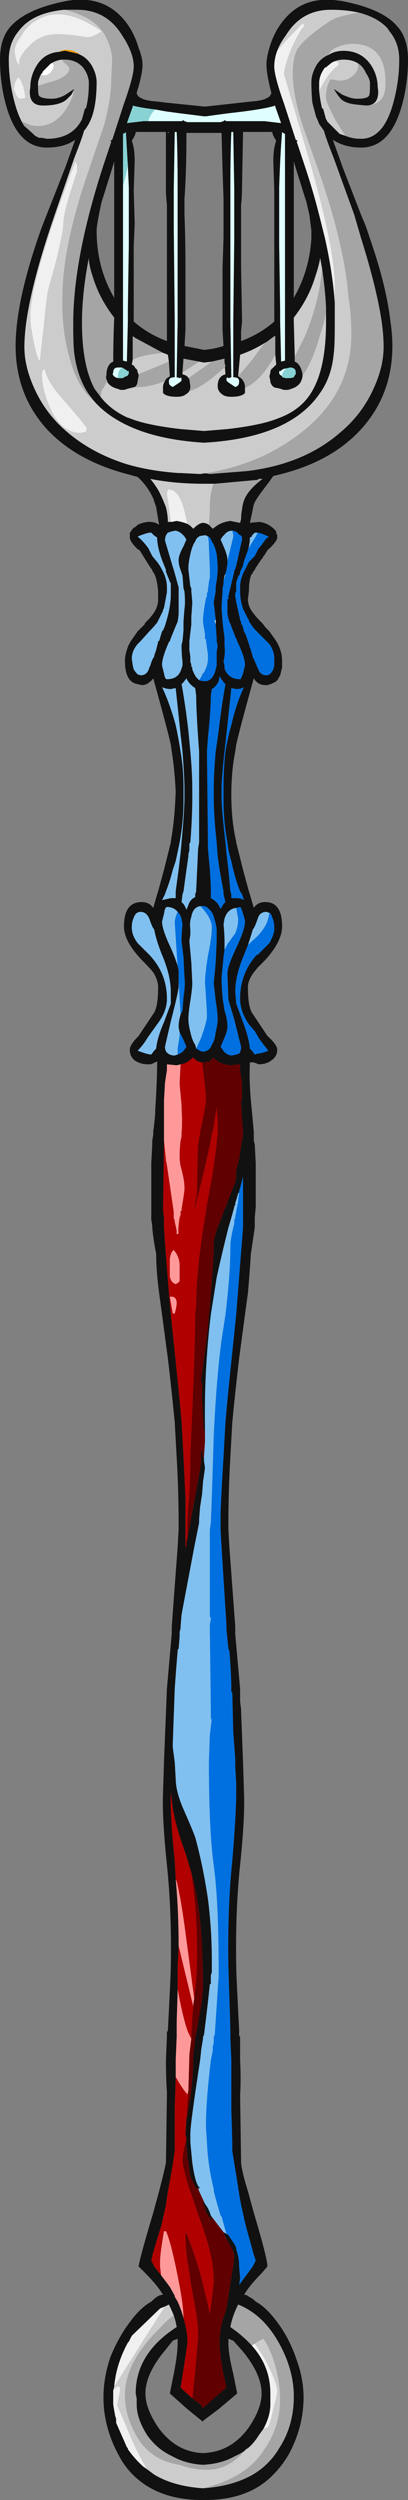 <?xml version="1.0" encoding="UTF-8" standalone="no"?>
<svg xmlns:ffdec="https://www.free-decompiler.com/flash" xmlns:xlink="http://www.w3.org/1999/xlink" ffdec:objectType="frame" height="895.3px" width="146.3px" xmlns="http://www.w3.org/2000/svg">
  <rect width="100%" height="100%" fill="#808080" stroke="none"/>
  <g transform="matrix(1.0, 0.0, 0.0, 1.0, 79.8, 454.3)">
    <use ffdec:characterId="191" height="127.9" transform="matrix(7.0, 0.0, 0.0, 7.0, -79.8, -454.3)" width="20.9" xlink:href="#shape0"/>
  </g>
  <defs>
    <g id="shape0" transform="matrix(1.0, 0.0, 0.0, 1.0, 11.4, 64.9)">
      <path d="M-9.3 -61.1 L-9.25 -61.15 -9.2 -61.25 -8.8 -61.65 -8.7 -61.65 Q-8.65 -61.6 -8.65 -61.5 -8.65 -61.4 -8.8 -61.2 -8.95 -61.05 -9.1 -61.05 -9.3 -61.05 -9.3 -61.1" fill="#ffffff" fill-rule="evenodd" stroke="none"/>
      <path d="M-3.45 -59.3 L-2.9 -59.2 -2.15 -59.1 -0.95 -58.95 -0.85 -58.95 0.25 -59.1 Q2.1 -59.3 2.7 -59.5 L2.7 -59.45 3.0 -58.6 2.15 -58.7 0.2 -58.7 0.1 -58.75 0.05 -58.7 -0.1 -58.65 -1.8 -58.65 -1.95 -58.7 -2.0 -58.75 -2.1 -58.7 -3.8 -58.7 Q-3.75 -59.0 -3.45 -59.3 M0.45 -58.15 L0.55 -58.15 0.6 -55.2 0.6 -52.7 0.55 -48.45 0.55 -45.6 Q0.85 -45.6 0.85 -45.4 0.85 -45.25 0.8 -45.2 0.8 -45.15 0.65 -45.1 L0.35 -45.3 Q0.2 -45.4 0.2 -45.45 0.2 -45.6 0.25 -45.6 L0.3 -45.55 0.45 -45.6 0.4 -48.45 0.4 -55.2 Q0.4 -57.15 0.45 -58.15 M3.05 -58.15 L3.1 -58.1 3.2 -58.05 3.2 -46.45 3.0 -46.4 2.95 -48.45 2.95 -49.05 2.9 -52.4 2.9 -55.3 Q2.95 -56.95 3.05 -58.15 M3.25 -46.05 Q3.05 -45.85 3.05 -45.65 L3.05 -45.6 3.05 -45.65 Q2.9 -45.75 2.9 -45.8 2.9 -46.0 2.95 -45.9 3.1 -46.05 3.25 -46.05 M3.65 -45.6 L3.7 -45.7 3.75 -45.75 3.7 -45.7 3.65 -45.6 M0.05 -35.15 L0.1 -35.45 0.15 -35.55 0.05 -35.15 M0.45 -18.95 L0.45 -19.0 0.45 -18.95 M-4.85 -56.45 L-4.8 -55.3 -4.8 -52.4 -4.85 -49.05 -4.85 -48.45 -4.9 -46.4 -5.1 -46.45 -5.1 -55.4 -4.95 -55.95 -4.85 -56.45 M-2.35 -58.15 Q-2.3 -57.15 -2.3 -55.2 L-2.3 -48.45 -2.35 -45.6 -2.15 -45.55 -2.15 -45.6 Q-2.1 -45.6 -2.1 -45.45 -2.1 -45.4 -2.25 -45.3 L-2.55 -45.1 Q-2.65 -45.15 -2.7 -45.2 -2.75 -45.25 -2.75 -45.4 -2.75 -45.6 -2.45 -45.6 L-2.45 -48.45 -2.5 -53.3 -2.5 -55.2 -2.45 -58.15 -2.35 -58.15 M-5.25 -45.55 Q-5.5 -45.55 -5.6 -45.7 -5.65 -45.75 -5.6 -45.85 -5.6 -46.1 -5.35 -46.1 L-5.15 -46.1 Q-5.35 -45.95 -5.35 -45.7 L-5.35 -45.55 -5.25 -45.55 M-0.35 -33.2 L-0.35 -32.95 -0.4 -33.1 -0.4 -33.15 -0.35 -33.2" fill="#dffeff" fill-rule="evenodd" stroke="none"/>
      <path d="M-5.6 58.1 L-5.5 58.7 -5.45 58.85 Q-5.55 58.5 -5.6 58.1" fill="#ffd40e" fill-rule="evenodd" stroke="none"/>
      <path d="M-3.8 -58.7 L-4.05 -58.7 -4.9 -58.6 -4.6 -59.45 -4.6 -59.5 Q-4.25 -59.4 -3.45 -59.3 -3.75 -59.0 -3.8 -58.7 M3.25 -46.05 L3.45 -46.1 Q3.75 -46.1 3.75 -45.85 L3.75 -45.75 3.7 -45.7 3.65 -45.6 Q3.55 -45.55 3.25 -45.55 L3.05 -45.6 3.05 -45.65 Q3.05 -45.85 3.25 -46.05 M-5.1 -55.4 L-5.1 -58.05 -5.0 -58.1 -4.95 -58.15 -4.85 -56.45 -4.95 -55.95 -5.1 -55.4 M-5.15 -46.1 L-4.9 -45.95 -4.85 -45.9 Q-4.8 -46.0 -4.8 -45.8 -4.8 -45.75 -4.9 -45.65 L-4.95 -45.65 Q-5.1 -45.55 -5.15 -45.55 L-5.25 -45.55 -5.35 -45.55 -5.35 -45.7 Q-5.35 -45.95 -5.15 -46.1" fill="#88d2d4" fill-rule="evenodd" stroke="none"/>
      <path d="M-8.35 -62.25 Q-8.25 -62.35 -8.0 -62.35 -7.6 -62.35 -7.3 -62.1 L-7.4 -62.15 -8.05 -62.3 -8.1 -62.3 -8.35 -62.25 M-2.15 -40.75 L-2.15 -40.75" fill="#f29c00" fill-rule="evenodd" stroke="none"/>
      <path d="M1.3 -36.75 L1.3 -36.8 1.7 -37.45 1.8 -37.65 Q2.05 -37.6 2.35 -37.45 L2.35 -37.4 2.3 -37.4 2.2 -37.3 1.95 -36.95 1.85 -36.85 1.65 -36.45 1.35 -36.15 1.15 -35.75 Q0.9 -35.3 0.9 -34.85 L0.9 -34.65 Q0.9 -34.2 1.05 -33.75 L1.3 -33.25 1.35 -33.2 1.35 -33.1 1.4 -33.05 Q1.55 -32.8 1.75 -32.6 L2.4 -31.95 Q2.65 -31.6 2.65 -31.2 L2.65 -30.85 2.6 -30.65 Q2.45 -30.35 2.25 -30.35 1.9 -30.35 1.8 -30.75 L1.75 -30.8 1.75 -30.85 1.7 -30.95 1.6 -31.2 1.55 -31.25 1.55 -31.3 Q1.45 -31.65 1.3 -32.1 L1.2 -32.4 1.1 -32.6 1.0 -32.95 0.95 -32.95 0.95 -33.1 0.9 -33.15 0.9 -33.2 0.7 -34.1 0.65 -34.4 0.65 -34.55 0.7 -34.65 0.7 -35.1 0.8 -35.4 0.9 -35.55 0.9 -35.65 1.05 -35.95 1.05 -36.0 1.1 -36.2 1.3 -36.75 M0.25 -36.2 L0.55 -37.45 0.55 -37.55 0.5 -37.75 Q0.7 -37.75 0.85 -37.55 L0.95 -37.5 Q1.0 -37.45 1.0 -37.3 L0.7 -35.95 0.65 -35.8 0.65 -35.75 0.6 -35.75 0.6 -35.65 0.3 -34.4 0.3 -34.25 0.25 -34.25 0.25 -33.55 Q0.25 -33.4 0.35 -33.1 L0.35 -33.05 0.4 -33.0 Q0.5 -32.7 0.65 -32.35 L0.65 -32.3 0.7 -32.25 0.75 -32.1 Q1.15 -31.25 1.15 -30.9 L1.15 -30.85 1.05 -30.45 Q0.95 -30.15 0.9 -30.15 0.3 -30.15 0.1 -30.7 L0.1 -30.85 0.05 -31.05 Q0.15 -31.45 0.1 -31.9 L0.1 -32.3 0.05 -32.65 0.0 -33.1 -0.05 -33.75 Q-0.05 -34.05 0.0 -34.6 L0.0 -34.8 0.05 -35.05 0.05 -35.15 0.15 -35.55 0.2 -35.75 0.25 -36.05 0.25 -36.2 M0.45 -19.0 L0.45 -19.15 0.4 -19.3 0.3 -20.4 0.2 -21.25 0.15 -21.8 Q-0.05 -23.45 -0.05 -24.1 L-0.05 -24.55 Q-0.05 -25.1 0.1 -26.45 L0.2 -27.35 0.45 -29.7 0.7 -29.65 Q0.95 -29.65 1.1 -29.75 0.7 -28.9 0.45 -27.8 0.25 -27.1 0.15 -26.45 0.05 -25.55 0.05 -24.65 L0.05 -23.95 Q0.05 -22.9 0.25 -21.8 0.3 -21.3 0.45 -20.85 L0.55 -20.4 Q0.7 -19.8 0.9 -19.3 L1.0 -19.15 1.1 -18.85 Q0.95 -18.95 0.7 -18.95 L0.45 -18.95 0.45 -19.0 M0.15 -29.9 Q-0.05 -28.8 -0.2 -27.5 L-0.35 -26.45 Q-0.45 -25.35 -0.45 -24.5 L-0.45 -24.15 Q-0.45 -23.15 -0.3 -21.8 L-0.25 -21.1 -0.15 -20.4 0.05 -19.3 0.05 -19.15 0.15 -18.75 0.05 -18.65 -0.1 -18.4 -0.15 -18.5 Q-0.3 -18.8 -0.6 -18.95 L-0.6 -19.35 Q-0.6 -19.7 -0.65 -20.4 L-0.75 -21.5 -0.75 -21.85 -0.8 -26.45 -0.75 -27.15 Q-0.6 -28.65 -0.6 -29.3 L-0.55 -29.65 Q-0.35 -29.75 -0.2 -30.05 L-0.15 -30.3 Q-0.05 -30.15 0.05 -30.0 L0.15 -29.9 M0.1 -16.3 L0.25 -16.6 0.65 -17.15 Q0.8 -17.5 0.8 -17.9 L0.7 -18.45 0.9 -18.5 Q0.95 -18.5 1.05 -18.15 1.15 -17.85 1.15 -17.75 1.15 -17.35 0.7 -16.4 0.25 -15.45 0.25 -15.1 L0.3 -13.75 0.6 -12.75 0.95 -11.35 Q0.95 -11.1 0.85 -11.0 0.75 -10.95 0.7 -10.95 L0.5 -10.9 Q0.2 -10.9 0.0 -11.2 L-0.1 -11.35 0.05 -11.7 Q0.25 -12.15 0.25 -12.35 0.25 -12.75 0.1 -13.2 L0.0 -13.85 Q-0.05 -14.55 -0.05 -14.9 L0.05 -15.95 0.1 -16.3 M2.4 -18.2 Q2.5 -18.15 2.55 -17.95 2.65 -17.75 2.65 -17.45 L2.65 -17.3 Q2.6 -17.0 2.4 -16.65 L1.8 -16.05 1.75 -16.05 Q0.9 -15.1 0.9 -13.8 0.9 -13.15 1.35 -12.5 L1.65 -12.15 1.8 -11.9 1.85 -11.8 Q2.1 -11.45 2.35 -11.15 2.0 -11.0 1.8 -11.0 L1.65 -10.95 1.5 -11.15 1.4 -11.25 Q1.35 -11.8 1.05 -12.6 L0.7 -13.55 0.65 -14.15 Q0.65 -15.0 1.1 -16.05 L1.3 -16.55 1.5 -16.75 Q2.0 -17.15 2.25 -17.65 2.35 -17.9 2.4 -18.2 M0.85 -3.9 L0.85 -3.95 1.05 -4.7 1.05 -2.1 0.7 2.35 0.4 5.25 Q0.25 6.65 0.15 7.85 L0.05 9.65 Q-0.05 11.2 -0.1 12.5 L-0.1 13.35 -0.05 14.25 0.15 17.45 0.2 18.2 0.2 18.45 0.3 19.45 0.35 19.55 Q0.45 20.75 0.45 21.5 L0.45 21.65 0.5 21.7 0.55 23.75 0.65 25.05 0.65 25.45 0.7 26.35 0.7 26.8 Q0.7 27.9 0.5 30.3 0.25 32.7 0.3 35.7 L0.4 38.85 0.4 39.3 0.45 40.5 0.45 43.0 0.5 44.7 0.5 45.15 0.8 47.0 0.8 47.05 0.85 47.3 0.85 47.35 0.95 47.9 1.15 48.8 1.2 49.0 1.6 50.45 1.7 50.75 1.55 51.05 0.85 52.0 0.9 51.65 0.85 51.05 Q0.85 50.65 0.75 50.35 L0.75 50.3 0.7 50.2 0.7 50.1 0.6 49.9 0.3 49.45 0.2 49.4 -0.05 48.5 -0.1 48.45 Q-0.3 47.8 -0.45 47.2 L-0.45 47.1 Q-0.75 45.9 -0.8 44.7 L-0.85 43.95 -0.85 43.8 Q-0.85 42.6 -0.6 40.5 L-0.5 40.0 -0.5 39.8 -0.45 39.6 -0.45 39.3 -0.4 39.2 -0.2 36.2 -0.2 36.0 Q-0.2 32.35 -0.45 30.55 -0.7 28.75 -0.7 25.25 L-0.7 25.2 -0.65 23.85 -0.55 23.0 -0.6 23.1 -0.6 22.6 -0.65 18.65 -0.65 18.2 -0.6 17.95 Q-0.6 17.85 -0.65 17.8 L-0.65 13.35 -0.6 13.0 Q-0.55 11.85 -0.45 8.5 -0.3 5.45 -0.05 3.65 L0.15 2.35 Q0.4 0.25 0.4 -1.1 0.4 -1.55 0.6 -2.3 L0.6 -2.5 0.65 -2.6 0.65 -2.65 0.8 -3.45 0.8 -3.5 0.85 -3.9 M-0.75 -37.45 L-0.7 -37.45 Q-0.6 -37.35 -0.55 -37.2 -0.4 -37.0 -0.3 -36.55 -0.25 -36.1 -0.25 -35.85 L-0.25 -35.75 Q-0.25 -35.45 -0.35 -34.9 L-0.35 -34.65 -0.45 -34.1 -0.45 -34.05 -0.35 -33.2 -0.4 -33.15 -0.4 -33.1 -0.35 -32.95 -0.3 -32.25 -0.3 -32.1 -0.25 -31.85 -0.3 -31.55 -0.3 -30.85 -0.35 -30.65 Q-0.5 -30.05 -0.9 -30.05 -1.05 -30.05 -1.2 -30.1 L-1.05 -30.35 -1.05 -30.4 -0.95 -30.5 Q-0.85 -30.7 -0.8 -30.85 -0.75 -31.05 -0.75 -31.2 L-0.75 -31.4 -0.85 -32.15 -0.85 -32.2 -0.9 -32.2 -0.9 -32.45 -1.0 -33.05 -1.0 -33.15 Q-1.0 -33.5 -0.85 -34.3 L-0.8 -34.4 -0.8 -34.55 -0.75 -34.65 -0.75 -34.75 -0.7 -35.1 -0.7 -35.15 -0.65 -35.35 -0.65 -35.75 -0.7 -36.95 Q-0.7 -37.25 -0.75 -37.45 M-2.25 -15.25 L-2.3 -15.4 -2.4 -16.95 -2.45 -17.75 Q-2.4 -18.05 -2.3 -18.25 -2.15 -18.1 -2.1 -17.9 L-2.05 -17.6 Q-2.1 -17.15 -2.1 -16.75 L-2.0 -15.95 -1.95 -14.9 Q-1.9 -14.55 -2.0 -13.85 L-2.05 -13.2 -2.15 -13.0 -2.25 -14.75 -2.25 -15.25 M-1.35 -11.25 L-1.1 -11.8 Q-0.85 -12.5 -0.8 -12.85 -0.8 -13.2 -0.85 -13.9 L-0.9 -14.65 Q-0.9 -15.05 -0.75 -16.0 -0.55 -16.95 -0.55 -17.45 -0.55 -17.9 -1.05 -18.45 L-1.15 -18.55 -1.05 -18.55 Q-0.85 -18.55 -0.75 -18.45 L-0.65 -18.35 Q-0.5 -18.2 -0.45 -18.0 -0.35 -17.7 -0.3 -17.4 L-0.3 -16.75 -0.35 -15.65 -0.45 -14.6 -0.35 -13.7 Q-0.25 -13.1 -0.25 -12.75 -0.25 -12.5 -0.35 -12.1 -0.4 -11.65 -0.55 -11.45 -0.65 -11.15 -0.95 -11.1 -1.15 -11.1 -1.25 -11.2 L-1.35 -11.25 M-2.3 -10.95 L-2.3 -11.25 -2.2 -11.9 -2.2 -12.1 -2.0 -11.7 -1.85 -11.35 -1.95 -11.2 Q-2.1 -11.0 -2.3 -10.95" fill="#0070e0" fill-rule="evenodd" stroke="none"/>
      <path d="M1.3 -36.75 Q1.4 -37.1 1.4 -37.4 L1.5 -37.45 1.5 -37.5 1.65 -37.65 1.8 -37.65 1.7 -37.45 1.3 -36.8 1.3 -36.75 M0.25 -36.2 L0.25 -36.25 Q0.25 -36.5 0.05 -36.95 L-0.1 -37.3 0.0 -37.45 0.1 -37.55 Q0.25 -37.75 0.5 -37.75 L0.55 -37.55 0.55 -37.45 0.25 -36.2 M0.1 -16.3 L0.1 -16.75 Q0.1 -17.15 0.05 -17.6 L0.1 -17.9 Q0.25 -18.4 0.7 -18.45 L0.8 -17.9 Q0.8 -17.5 0.65 -17.15 L0.25 -16.6 0.1 -16.3 M1.3 -16.55 Q1.45 -17.0 1.55 -17.35 1.65 -17.45 1.8 -17.9 1.9 -18.25 2.25 -18.25 L2.4 -18.2 Q2.35 -17.9 2.25 -17.65 2.0 -17.15 1.5 -16.75 L1.3 -16.55 M-0.9 8.2 Q-0.95 5.2 -0.6 2.35 L-0.3 0.45 Q-0.05 -0.7 0.3 -2.1 L0.45 -2.6 0.6 -3.15 0.6 -3.2 0.65 -3.25 0.65 -3.35 0.7 -3.5 0.8 -3.85 0.85 -3.9 0.8 -3.5 0.8 -3.45 0.65 -2.65 0.65 -2.6 0.6 -2.5 0.6 -2.3 Q0.4 -1.55 0.4 -1.1 0.4 0.25 0.15 2.35 L-0.05 3.65 Q-0.3 5.45 -0.45 8.5 -0.55 11.85 -0.6 13.0 L-0.65 13.35 -0.65 17.8 Q-0.6 17.85 -0.6 17.95 L-0.65 18.2 -0.65 18.65 -0.6 22.6 -0.6 23.1 -0.55 23.0 -0.65 23.85 -0.7 25.2 -0.7 25.25 Q-0.7 28.75 -0.45 30.55 -0.2 32.35 -0.2 36.0 L-0.2 36.2 -0.4 39.2 -0.45 39.3 -0.45 39.6 -0.5 39.8 -0.5 40.0 -0.6 40.5 Q-0.85 42.6 -0.85 43.8 L-0.85 43.95 -0.8 44.7 Q-0.75 45.9 -0.45 47.1 L-0.45 47.2 Q-0.3 47.8 -0.1 48.45 L-0.05 48.5 0.2 49.4 0.3 49.45 0.05 49.3 -0.6 48.45 Q-0.7 48.1 -0.9 47.85 L-1.2 47.2 -1.25 47.05 -1.15 47.05 -1.2 47.0 Q-1.4 46.8 -1.55 45.75 L-1.65 44.7 -1.65 44.25 Q-1.65 43.75 -1.15 40.5 L-1.1 40.05 -1.1 40.0 -1.0 39.4 -1.0 39.3 -0.95 39.2 Q-0.75 37.6 -0.65 36.6 L-0.6 36.6 -0.6 36.15 -0.55 36.0 -0.55 35.4 Q-0.55 33.8 -0.75 32.25 -1.0 30.55 -1.4 29.1 -1.5 28.8 -2.05 27.55 -2.4 26.7 -2.4 26.1 L-2.45 25.25 -2.55 24.5 -2.55 24.3 -2.45 21.5 Q-2.4 20.75 -2.3 19.55 L-2.3 19.5 -2.25 19.45 -2.2 18.85 -2.2 18.6 -2.15 18.4 -2.15 18.3 -2.1 17.7 -1.45 14.25 -1.2 13.0 -1.2 12.8 -1.15 12.2 -1.05 11.55 -1.0 10.9 -0.9 10.2 -0.95 9.85 -0.95 9.6 -0.9 8.85 -0.9 8.2 M-3.65 -37.65 L-3.5 -37.5 -3.35 -37.4 Q-3.35 -36.85 -3.0 -36.0 L-2.9 -35.75 -2.9 -35.65 -2.7 -35.15 -2.7 -35.1 -2.65 -35.1 -2.65 -34.5 Q-2.65 -33.85 -2.9 -33.05 -2.95 -32.85 -3.05 -32.65 L-3.1 -32.6 -3.25 -32.1 -3.3 -32.1 -3.3 -32.05 -3.4 -31.65 -3.5 -31.35 -3.5 -31.3 Q-3.6 -31.2 -3.7 -30.85 L-3.75 -30.75 Q-3.85 -30.35 -4.2 -30.35 L-4.35 -30.4 Q-4.45 -30.5 -4.55 -30.65 L-4.6 -30.85 -4.65 -31.2 Q-4.65 -31.6 -4.35 -31.95 L-4.2 -32.1 -3.75 -32.6 Q-3.55 -32.8 -3.35 -33.05 -3.2 -33.35 -3.05 -33.65 L-3.05 -33.7 -3.0 -33.8 -2.85 -34.6 -2.85 -34.85 Q-2.85 -35.3 -3.1 -35.75 -3.2 -35.95 -3.35 -36.15 L-3.6 -36.45 -3.8 -36.85 Q-4.05 -37.2 -4.35 -37.45 -4.0 -37.6 -3.75 -37.65 L-3.65 -37.65 M-1.2 -30.1 L-1.35 -30.25 Q-1.45 -30.4 -1.55 -30.65 L-1.55 -30.75 -1.6 -30.8 -1.6 -30.9 -1.65 -31.05 -1.65 -31.3 -1.7 -31.65 -1.7 -32.1 -1.6 -32.95 -1.6 -33.35 -1.55 -34.05 -1.55 -34.1 -1.6 -34.65 -1.6 -34.8 -1.65 -34.9 -1.75 -35.75 -1.75 -35.85 Q-1.75 -36.1 -1.65 -36.55 -1.55 -37.0 -1.4 -37.2 -1.3 -37.5 -1.0 -37.5 -0.85 -37.55 -0.75 -37.45 -0.7 -37.25 -0.7 -36.95 L-0.65 -35.75 -0.65 -35.35 -0.7 -35.15 -0.7 -35.1 -0.75 -34.75 -0.75 -34.65 -0.8 -34.55 -0.8 -34.4 -0.85 -34.3 Q-1.0 -33.5 -1.0 -33.15 L-1.0 -33.05 -0.9 -32.45 -0.9 -32.2 -0.85 -32.2 -0.85 -32.15 -0.75 -31.4 -0.75 -31.2 Q-0.75 -31.05 -0.8 -30.85 -0.85 -30.7 -0.95 -30.5 L-1.05 -30.4 -1.05 -30.35 -1.2 -30.1 M-2.65 -37.7 L-2.45 -37.75 Q-2.2 -37.75 -1.95 -37.45 L-1.85 -37.3 -2.0 -36.95 Q-2.25 -36.5 -2.25 -36.25 -2.25 -36.0 -2.15 -35.75 L-2.05 -35.45 -2.0 -34.8 -1.95 -34.65 Q-1.9 -34.05 -1.95 -33.75 L-2.0 -33.1 -2.0 -32.65 -2.05 -32.1 -2.1 -31.9 Q-2.1 -31.45 -2.05 -31.05 L-2.05 -30.85 -2.1 -30.7 Q-2.25 -30.15 -2.85 -30.15 -2.95 -30.15 -3.0 -30.45 L-3.1 -30.85 -3.1 -30.9 Q-3.1 -31.25 -2.75 -32.05 L-2.7 -32.1 -2.65 -32.25 Q-2.45 -32.75 -2.3 -33.1 -2.25 -33.4 -2.25 -33.55 L-2.25 -34.85 -2.5 -35.75 -2.55 -35.9 -2.95 -37.25 Q-2.95 -37.5 -2.8 -37.65 L-2.65 -37.7 M-2.65 -29.65 L-2.4 -29.7 -2.15 -27.35 -2.05 -26.45 Q-1.95 -25.1 -1.95 -24.55 L-1.95 -24.1 Q-1.95 -23.45 -2.1 -21.8 L-2.15 -21.25 -2.25 -20.4 -2.4 -19.3 -2.4 -18.95 -2.65 -18.95 -3.1 -18.85 -2.95 -19.15 -2.9 -19.3 Q-2.7 -19.8 -2.55 -20.4 L-2.4 -20.85 Q-2.3 -21.3 -2.2 -21.8 -2.0 -22.9 -2.0 -23.95 L-2.0 -24.65 Q-2.0 -25.55 -2.15 -26.45 -2.25 -27.1 -2.4 -27.8 -2.7 -28.9 -3.1 -29.75 -2.9 -29.65 -2.65 -29.65 M-1.85 -30.2 L-1.8 -30.1 Q-1.65 -29.85 -1.4 -29.7 L-1.35 -29.3 Q-1.35 -28.65 -1.25 -27.15 L-1.2 -26.45 -1.2 -21.8 -1.25 -21.5 -1.3 -20.4 -1.35 -19.35 -1.35 -19.3 -1.4 -19.15 -1.4 -19.0 Q-1.65 -18.9 -1.75 -18.6 L-1.85 -18.35 Q-1.9 -18.5 -2.0 -18.65 L-2.1 -18.75 -2.05 -19.15 -2.0 -19.3 -1.85 -20.4 -1.75 -21.1 -1.75 -21.2 -1.7 -21.4 -1.7 -21.75 -1.65 -21.8 Q-1.55 -23.1 -1.55 -24.1 L-1.55 -24.5 Q-1.55 -25.35 -1.65 -26.45 L-1.75 -27.5 Q-1.9 -28.8 -2.1 -29.9 L-2.0 -30.0 -1.85 -30.2 M-2.3 -18.25 Q-2.4 -18.05 -2.45 -17.75 L-2.4 -16.95 -2.3 -15.4 -2.25 -15.25 Q-2.3 -15.6 -2.65 -16.4 -3.1 -17.35 -3.1 -17.75 L-3.0 -18.15 Q-2.95 -18.5 -2.85 -18.5 -2.5 -18.5 -2.3 -18.25 M-2.25 -14.75 L-2.15 -13.0 Q-2.25 -12.65 -2.25 -12.35 L-2.2 -12.1 -2.2 -11.9 -2.3 -11.25 -2.3 -10.95 -2.45 -10.9 Q-2.7 -10.9 -2.85 -11.05 -2.95 -11.15 -2.95 -11.35 L-2.65 -12.65 Q-2.3 -14.0 -2.25 -14.4 L-2.25 -14.75 M-1.05 -18.55 L-1.15 -18.55 -1.05 -18.45 Q-0.55 -17.9 -0.55 -17.45 -0.55 -16.95 -0.75 -16.0 -0.9 -15.05 -0.9 -14.65 L-0.85 -13.9 Q-0.8 -13.2 -0.8 -12.85 -0.85 -12.5 -1.1 -11.8 L-1.35 -11.25 -1.4 -11.45 Q-1.55 -11.65 -1.65 -12.1 -1.75 -12.5 -1.75 -12.75 -1.75 -13.1 -1.65 -13.7 -1.55 -14.35 -1.55 -14.6 L-1.6 -15.65 -1.7 -16.75 -1.65 -17.1 -1.65 -17.35 Q-1.7 -17.7 -1.6 -18.0 -1.5 -18.55 -1.05 -18.55 M-3.75 -17.9 Q-3.6 -17.45 -3.5 -17.35 -3.4 -16.8 -3.1 -16.05 -2.65 -15.0 -2.65 -14.15 L-2.65 -13.55 -3.0 -12.6 Q-3.35 -11.8 -3.4 -11.25 L-3.5 -11.15 -3.65 -10.95 Q-3.85 -10.95 -4.35 -11.15 -4.05 -11.45 -3.85 -11.8 L-3.35 -12.5 Q-2.85 -13.15 -2.85 -13.8 -2.85 -15.1 -3.75 -16.05 L-4.35 -16.65 Q-4.65 -17.05 -4.65 -17.45 -4.65 -17.75 -4.55 -17.95 -4.45 -18.25 -4.2 -18.25 -3.9 -18.25 -3.75 -17.9" fill="#80c0f0" fill-rule="evenodd" stroke="none"/>
      <path d="M-1.05 -10.55 L-1.0 -10.55 -0.7 -10.6 -0.55 -10.7 -0.5 -10.8 -0.3 -10.65 Q-0.1 -10.5 0.15 -10.45 L0.4 -10.4 0.8 -10.45 0.9 -10.45 0.9 -10.15 1.0 -9.5 1.0 -8.55 0.95 -8.7 0.95 -8.55 1.0 -7.75 1.05 -7.0 1.05 -6.7 1.0 -6.65 1.0 -6.55 0.85 -5.6 0.7 -5.0 0.7 -4.65 0.65 -4.4 0.25 -3.4 0.25 -3.35 0.2 -3.25 0.2 -3.15 0.15 -3.15 0.1 -3.0 -0.05 -2.6 -0.25 -2.1 Q-0.45 -1.5 -0.45 -1.35 -0.45 -0.5 -0.55 0.65 L-0.65 2.0 -0.7 2.35 -0.75 3.1 -1.1 5.7 -1.05 5.95 -1.05 6.8 -0.95 8.35 -0.95 8.3 -0.9 8.25 -0.9 8.2 -0.9 8.85 -0.95 9.6 -0.95 9.85 -0.95 9.75 -1.0 9.65 -1.05 9.3 -1.1 9.3 -1.1 9.85 Q-1.1 10.15 -1.65 13.0 L-1.8 13.8 -1.8 13.0 -1.75 12.1 Q-1.65 11.0 -1.65 9.6 L-1.5 6.05 Q-1.4 3.45 -1.4 2.35 L-1.35 1.85 Q-1.35 0.1 -0.9 -2.6 L-0.8 -3.25 -0.8 -3.35 -0.75 -3.45 -0.75 -3.55 Q-0.4 -5.35 -0.3 -6.45 L-0.3 -6.55 -0.25 -6.85 -0.25 -7.5 -0.3 -8.25 -0.5 -7.0 -0.55 -6.9 -0.6 -6.55 -0.7 -6.1 Q-0.9 -5.15 -1.35 -3.35 L-1.4 -3.1 -1.45 -3.1 -1.4 -3.2 -1.4 -3.35 Q-1.3 -3.75 -1.3 -4.1 -1.3 -5.3 -1.25 -6.4 L-1.2 -6.55 -1.2 -6.75 -1.15 -6.8 -1.15 -7.0 -1.05 -7.45 Q-0.85 -8.4 -0.85 -8.6 -0.85 -9.05 -1.05 -10.55 M0.05 49.3 L0.05 49.3 Q0.15 49.55 0.4 50.0 0.6 50.3 0.6 50.55 L0.55 51.05 0.5 51.3 0.2 53.25 Q-0.15 54.1 -0.15 54.95 -0.15 55.35 0.0 56.3 L0.2 57.25 -0.45 57.8 -1.0 58.3 -1.15 58.1 -1.55 57.8 -1.4 56.4 -1.25 54.65 Q-1.25 54.0 -1.35 53.45 L-1.6 52.05 -1.75 51.05 -1.8 50.75 Q-1.9 50.0 -1.9 49.5 L-1.9 49.35 -1.85 49.35 Q-1.5 50.25 -1.25 51.05 -1.05 51.75 -0.9 52.4 -0.75 52.95 -0.65 53.5 -0.45 51.95 -0.45 51.8 -0.45 51.45 -0.5 51.05 -0.65 49.95 -1.25 48.4 L-1.65 47.2 -1.7 47.1 Q-2.0 46.1 -2.05 45.7 L-2.05 45.65 Q-2.05 45.3 -1.9 44.7 L-1.85 44.5 -1.85 44.85 -1.8 45.25 -1.8 45.55 -1.75 45.65 -1.75 45.7 -1.65 46.45 -1.35 47.05 -1.25 47.05 -1.2 47.2 -0.9 47.85 -0.95 47.75 -1.0 47.75 -0.85 48.25 Q-0.65 48.6 -0.5 48.7 L-0.6 48.45 0.05 49.3 M-1.6 30.9 Q-1.4 31.6 -1.3 32.25 -1.0 33.95 -1.0 36.7 -1.0 37.3 -1.25 38.55 L-1.25 38.6 -1.35 39.15 -1.4 39.3 -1.4 39.4 -1.5 40.25 -1.5 40.5 Q-1.5 41.35 -1.65 42.45 L-1.7 42.7 -1.8 43.4 -1.85 43.5 -1.75 42.05 -1.7 40.25 -1.7 40.2 -1.6 39.4 -1.6 39.2 Q-1.55 38.25 -1.5 37.75 L-1.5 37.65 -1.45 37.35 -1.35 36.45 Q-1.3 35.55 -1.3 35.15 -1.3 32.85 -1.6 30.9" fill="#600000" fill-rule="evenodd" stroke="none"/>
      <path d="M-1.55 57.8 L-2.15 57.25 -2.0 56.3 Q-1.85 55.35 -1.8 54.95 -1.8 54.35 -2.0 53.7 -2.0 52.95 -2.35 51.3 L-2.4 51.05 Q-2.7 49.65 -2.9 49.25 L-3.0 49.25 Q-3.2 50.4 -3.2 50.8 L-3.2 51.05 -3.15 51.5 -3.5 51.05 -3.65 50.75 Q-3.65 50.6 -3.15 49.0 L-3.1 48.8 -2.9 47.9 -2.8 47.2 Q-2.55 45.95 -2.45 45.1 L-2.45 42.95 -2.4 41.35 Q-2.1 41.9 -1.8 42.25 L-1.75 42.05 -1.85 43.5 -1.9 44.3 -1.85 44.5 -1.9 44.7 Q-2.05 45.3 -2.05 45.65 L-2.05 45.7 Q-2.0 46.1 -1.7 47.1 L-1.65 47.2 -1.25 48.4 Q-0.65 49.95 -0.5 51.05 -0.45 51.45 -0.45 51.8 -0.45 51.95 -0.65 53.5 -0.75 52.95 -0.9 52.4 -1.05 51.75 -1.25 51.05 -1.5 50.25 -1.85 49.35 L-1.9 49.35 -1.9 49.5 Q-1.9 50.0 -1.8 50.75 L-1.75 51.05 -1.6 52.05 -1.35 53.45 Q-1.25 54.0 -1.25 54.65 L-1.4 56.4 -1.55 57.8 M-2.3 36.95 L-2.3 35.7 -2.25 34.65 -1.5 37.75 Q-1.55 38.25 -1.6 39.2 L-1.6 39.4 -1.7 39.2 Q-1.9 38.85 -2.2 37.4 L-2.3 36.85 -2.3 36.95 M-2.4 31.25 L-2.45 30.3 Q-2.7 27.9 -2.65 26.8 L-2.65 26.75 -2.55 27.6 Q-2.4 28.55 -1.9 29.9 -1.75 30.4 -1.6 30.9 -1.3 32.85 -1.3 35.15 -1.3 35.55 -1.35 36.45 L-1.45 37.35 -1.95 33.6 Q-2.15 32.15 -2.35 31.35 L-2.4 31.25 M-1.8 13.8 L-1.8 13.85 -1.85 13.95 -1.85 14.2 -1.9 14.25 -1.9 14.3 -1.95 14.55 -1.9 14.25 -1.9 11.75 -2.0 9.65 -2.1 7.85 Q-2.2 6.65 -2.35 5.25 L-2.65 2.35 Q-2.9 -0.45 -3.0 -2.1 L-3.0 -2.6 -3.05 -2.95 -3.0 -6.4 -3.0 -6.55 -2.9 -5.6 -2.9 -5.55 -2.85 -5.3 -2.5 -2.9 -2.5 -2.6 -2.45 -2.45 -2.45 -2.4 -2.35 -1.95 -2.35 -1.75 -2.25 -1.8 Q-2.3 -1.95 -2.2 -2.6 L-2.15 -2.75 -2.15 -2.95 -2.1 -2.95 -2.1 -3.05 -2.05 -3.35 Q-1.95 -3.95 -1.95 -4.1 -1.95 -4.55 -2.15 -5.25 -2.25 -5.7 -2.15 -6.55 L-2.1 -6.75 -2.1 -6.95 Q-2.05 -7.45 -2.1 -8.2 L-2.1 -8.35 -2.2 -9.45 -2.15 -10.45 Q-1.85 -10.5 -1.7 -10.65 L-1.5 -10.8 -1.35 -10.65 -1.25 -10.6 Q-1.15 -10.55 -1.05 -10.55 -0.85 -9.05 -0.85 -8.6 -0.85 -8.4 -1.05 -7.45 L-1.15 -7.0 -1.15 -6.8 -1.2 -6.75 -1.2 -6.55 -1.25 -6.4 Q-1.3 -5.3 -1.3 -4.1 -1.3 -3.75 -1.4 -3.35 L-1.4 -3.2 -1.45 -3.1 -1.4 -3.1 -1.35 -3.35 Q-0.9 -5.15 -0.7 -6.1 L-0.6 -6.55 -0.55 -6.9 -0.5 -7.0 -0.3 -8.25 -0.25 -7.5 -0.25 -6.85 -0.3 -6.55 -0.3 -6.45 Q-0.4 -5.35 -0.75 -3.55 L-0.75 -3.45 -0.8 -3.35 -0.8 -3.25 -0.9 -2.6 Q-1.35 0.1 -1.35 1.85 L-1.4 2.35 Q-1.4 3.45 -1.5 6.05 L-1.65 9.6 Q-1.65 11.0 -1.75 12.1 L-1.8 13.0 -1.8 13.8 M-2.35 1.75 Q-2.35 1.65 -2.4 1.55 -2.5 1.4 -2.7 1.45 L-2.55 2.3 -2.45 2.3 Q-2.35 1.95 -2.35 1.75 M-2.2 -0.15 Q-2.2 -0.6 -2.5 -0.95 -2.65 -0.85 -2.7 -0.5 L-2.7 0.4 Q-2.65 0.7 -2.4 0.8 -2.3 0.75 -2.2 0.65 L-2.2 -0.15" fill="#b00000" fill-rule="evenodd" stroke="none"/>
      <path d="M-2.0 53.7 Q-2.1 53.3 -2.3 52.85 L-2.45 52.6 -2.45 52.55 -2.7 52.1 -3.15 51.5 -3.2 51.05 -3.2 50.8 Q-3.2 50.4 -3.0 49.25 L-2.9 49.25 Q-2.7 49.65 -2.4 51.05 L-2.35 51.3 Q-2.0 52.95 -2.0 53.7 M-2.4 41.35 L-2.4 40.5 -2.35 39.3 -2.35 38.55 -2.3 36.95 -2.3 36.85 -2.2 37.4 Q-1.9 38.85 -1.7 39.2 L-1.6 39.4 -1.7 40.2 -1.7 40.25 -1.75 42.05 -1.8 42.25 Q-2.1 41.9 -2.4 41.35 M-2.25 34.65 Q-2.25 32.85 -2.4 31.25 L-2.35 31.35 Q-2.15 32.15 -1.95 33.6 L-1.45 37.35 -1.5 37.65 -1.5 37.75 -2.25 34.65 M-3.0 -6.55 L-3.0 -8.6 -2.95 -9.5 -2.85 -10.15 -2.85 -10.45 -2.35 -10.4 -2.15 -10.45 -2.2 -9.45 -2.1 -8.35 -2.1 -8.2 Q-2.05 -7.45 -2.1 -6.95 L-2.1 -6.75 -2.15 -6.55 Q-2.25 -5.7 -2.15 -5.25 -1.95 -4.55 -1.95 -4.1 -1.95 -3.95 -2.05 -3.35 L-2.1 -3.05 -2.1 -2.95 -2.15 -2.95 -2.15 -2.75 -2.2 -2.6 Q-2.3 -1.95 -2.25 -1.8 L-2.35 -1.75 -2.35 -1.95 -2.45 -2.4 -2.45 -2.45 -2.5 -2.6 -2.5 -2.9 -2.85 -5.3 -2.9 -5.55 -2.9 -5.6 -3.0 -6.55 M-2.2 -0.15 L-2.2 0.65 Q-2.3 0.75 -2.4 0.8 -2.65 0.7 -2.7 0.4 L-2.7 -0.5 Q-2.65 -0.85 -2.5 -0.95 -2.2 -0.6 -2.2 -0.15 M-2.35 1.75 Q-2.35 1.95 -2.45 2.3 L-2.55 2.3 -2.7 1.45 Q-2.5 1.4 -2.4 1.55 -2.35 1.65 -2.35 1.75" fill="#ff9999" fill-rule="evenodd" stroke="none"/>
      <path d="M7.0 -64.25 Q6.35 -64.4 5.55 -64.4 4.05 -64.4 3.25 -63.1 2.95 -62.7 2.8 -62.3 2.65 -61.9 2.65 -61.5 2.65 -61.0 3.15 -59.6 L3.75 -57.75 3.85 -57.7 3.8 -57.65 4.2 -56.45 Q4.65 -55.1 4.95 -53.9 L5.25 -52.7 Q5.65 -50.9 5.75 -49.4 L5.75 -48.35 Q5.75 -47.2 5.7 -46.85 5.6 -45.65 5.0 -44.8 3.45 -42.5 -0.95 -42.25 -3.35 -42.4 -4.9 -43.15 -5.95 -43.65 -6.6 -44.4 L-6.9 -44.8 Q-7.45 -45.65 -7.6 -46.85 -7.65 -47.2 -7.65 -48.35 -7.65 -51.7 -6.1 -56.45 L-5.7 -57.65 -5.75 -57.7 -5.65 -57.75 -5.05 -59.6 Q-4.55 -61.0 -4.55 -61.5 -4.55 -62.2 -5.15 -63.1 -5.95 -64.4 -7.45 -64.4 L-8.1 -64.4 Q-9.75 -64.25 -10.45 -63.3 -10.95 -62.7 -10.95 -61.85 -10.95 -60.75 -10.65 -59.65 -10.45 -58.9 -10.15 -58.45 L-9.7 -58.05 -9.6 -57.95 -9.4 -57.85 -9.25 -57.85 -9.0 -57.8 Q-7.7 -57.8 -7.2 -58.8 L-7.05 -59.35 -7.0 -59.35 Q-6.85 -59.9 -6.85 -60.65 -6.85 -61.05 -7.15 -61.45 -7.5 -61.85 -8.1 -61.85 L-8.25 -61.85 Q-8.55 -61.8 -8.8 -61.65 L-9.2 -61.25 -9.25 -61.15 -9.3 -61.1 Q-9.4 -60.9 -9.45 -60.7 L-9.45 -60.45 Q-9.45 -60.1 -9.4 -60.0 -9.25 -59.85 -8.75 -59.85 -8.4 -59.85 -8.05 -60.05 L-7.6 -60.35 -7.75 -60.05 -8.0 -59.8 Q-8.35 -59.5 -9.2 -59.5 -9.75 -59.5 -9.85 -59.95 -9.9 -60.2 -9.85 -60.4 -9.85 -61.0 -9.55 -61.5 -9.15 -62.2 -8.35 -62.25 L-8.1 -62.3 -8.05 -62.3 -7.4 -62.15 -7.3 -62.1 Q-6.95 -61.95 -6.7 -61.55 -6.45 -61.1 -6.45 -60.7 -6.45 -59.6 -6.7 -58.9 -6.85 -58.5 -7.1 -58.2 -7.15 -57.95 -7.6 -56.8 L-8.6 -53.9 Q-10.15 -49.4 -10.15 -47.15 -10.15 -46.15 -9.65 -45.05 -9.05 -43.7 -7.9 -42.75 -6.65 -41.7 -4.9 -41.15 -3.7 -40.8 -2.25 -40.7 L-2.15 -40.7 -1.15 -40.65 -0.95 -40.7 -0.65 -40.65 1.25 -40.8 Q4.15 -41.15 6.0 -42.75 7.15 -43.7 7.75 -45.05 8.25 -46.15 8.25 -47.15 8.25 -47.75 8.15 -48.45 7.9 -50.15 7.1 -52.7 L6.75 -53.9 5.7 -56.8 Q5.25 -57.95 5.2 -58.2 5.1 -58.35 4.95 -58.55 4.9 -58.7 4.8 -58.9 4.7 -59.25 4.6 -59.65 4.55 -60.15 4.55 -60.7 4.55 -61.1 4.8 -61.55 5.05 -61.95 5.45 -62.1 5.75 -62.3 6.2 -62.3 7.15 -62.3 7.65 -61.5 7.95 -61.0 7.95 -60.4 8.0 -60.2 7.95 -59.95 7.85 -59.5 7.35 -59.5 L6.85 -59.55 Q6.35 -59.6 6.1 -59.8 5.9 -60.0 5.7 -60.35 L6.15 -60.05 6.4 -59.95 Q6.65 -59.85 6.9 -59.85 7.4 -59.85 7.5 -60.0 7.55 -60.1 7.55 -60.45 L7.55 -60.7 Q7.5 -60.95 7.35 -61.15 7.2 -61.5 6.95 -61.65 6.65 -61.85 6.2 -61.85 5.95 -61.85 5.7 -61.75 L5.6 -61.7 5.35 -61.5 5.3 -61.45 5.25 -61.45 Q4.95 -61.05 4.95 -60.65 L4.95 -60.25 Q5.0 -59.75 5.1 -59.35 L5.15 -59.35 5.3 -58.8 5.35 -58.75 5.35 -58.7 6.0 -58.05 Q6.15 -58.0 6.3 -57.95 6.65 -57.8 7.1 -57.8 8.25 -57.8 8.75 -59.65 9.05 -60.75 9.05 -61.85 9.05 -62.7 8.55 -63.3 L8.45 -63.45 Q7.95 -64.0 7.0 -64.25 M3.0 -63.7 Q3.8 -64.8 5.05 -64.9 5.35 -64.95 5.7 -64.9 L6.1 -64.85 Q8.2 -64.45 8.95 -63.55 9.5 -62.95 9.5 -61.85 9.5 -60.65 9.2 -59.55 8.6 -57.35 7.1 -57.35 6.25 -57.35 5.65 -57.75 L6.15 -56.35 7.1 -53.9 7.35 -53.3 7.55 -52.7 Q8.4 -50.25 8.6 -48.45 8.7 -47.8 8.7 -47.2 8.7 -44.75 7.15 -43.0 5.55 -41.2 2.6 -40.55 L2.35 -40.2 Q1.85 -39.55 1.7 -39.3 1.6 -39.15 1.55 -38.85 L1.5 -38.6 1.4 -38.15 1.9 -38.2 Q2.25 -38.15 2.5 -37.95 2.65 -37.85 2.75 -37.7 L2.75 -37.6 2.8 -37.55 2.8 -37.35 Q2.7 -37.1 2.3 -36.75 L2.15 -36.5 2.1 -36.45 2.05 -36.35 2.0 -36.3 1.7 -35.85 1.65 -35.75 1.6 -35.7 1.65 -35.7 1.55 -35.65 1.55 -35.55 1.5 -35.55 Q1.35 -35.25 1.35 -34.65 L1.3 -34.25 Q1.3 -33.85 1.6 -33.5 1.7 -33.35 2.05 -33.0 L2.2 -32.8 2.4 -32.6 2.75 -32.1 Q3.05 -31.6 3.05 -31.1 L3.05 -30.75 2.95 -30.35 2.95 -30.3 2.9 -30.3 2.9 -30.25 2.85 -30.2 2.85 -30.15 2.7 -30.0 2.65 -30.0 2.6 -29.95 2.55 -29.95 2.5 -29.9 2.4 -29.9 2.35 -29.85 2.2 -29.85 Q1.8 -29.85 1.6 -30.2 0.85 -27.5 0.7 -26.8 L0.65 -26.45 Q0.45 -25.45 0.45 -24.25 0.45 -22.9 0.7 -21.85 L0.7 -21.8 Q0.8 -21.4 1.05 -20.4 L1.35 -19.3 1.4 -19.15 1.6 -18.45 Q1.65 -18.55 1.8 -18.65 1.95 -18.75 2.2 -18.75 3.05 -18.75 3.05 -17.5 3.05 -16.75 2.2 -15.8 L1.8 -15.4 1.6 -15.15 Q1.3 -14.75 1.3 -14.4 1.3 -13.45 1.5 -13.1 L2.3 -11.9 Q2.8 -11.45 2.8 -11.2 2.8 -10.85 2.5 -10.65 2.25 -10.45 1.85 -10.45 L1.6 -10.55 1.4 -10.55 1.4 -10.45 Q1.35 -9.5 1.5 -8.1 L1.6 -7.0 1.6 -6.55 1.65 -6.35 1.7 -5.4 1.7 -3.15 1.65 -2.6 1.65 -2.1 1.45 -0.75 Q1.4 0.1 1.3 1.25 L1.15 2.35 0.85 4.6 Q0.65 6.3 0.5 7.85 L0.4 9.65 Q0.3 11.4 0.3 13.0 L0.3 13.35 0.35 14.25 0.65 18.3 0.65 18.7 0.9 21.5 0.9 22.15 0.95 22.55 0.95 22.65 1.05 25.25 1.1 26.85 Q1.15 28.1 0.9 30.5 0.65 32.9 0.7 35.65 0.7 36.1 0.85 38.95 L0.85 39.25 0.9 39.3 0.9 40.5 Q0.95 41.55 0.9 42.3 L0.95 45.75 Q1.0 46.25 1.3 47.2 L1.6 48.3 Q2.3 50.65 2.3 51.05 L2.0 51.4 Q1.6 51.8 1.3 52.2 L1.1 52.5 Q1.25 52.5 1.35 52.6 1.55 52.7 1.7 52.85 2.25 53.15 2.8 53.9 3.4 54.7 3.75 55.7 4.15 56.75 4.15 57.75 4.15 59.25 3.4 60.65 3.05 61.25 2.6 61.7 1.35 63.0 -0.9 63.0 L-1.05 63.0 Q-3.3 63.0 -4.6 61.7 -5.05 61.25 -5.35 60.65 -6.1 59.25 -6.1 57.75 -6.1 56.75 -5.75 55.7 -5.35 54.7 -4.75 53.9 -4.2 53.15 -3.65 52.85 -3.5 52.7 -3.35 52.6 -3.2 52.5 -3.05 52.5 -3.15 52.35 -3.25 52.2 -3.55 51.8 -3.95 51.4 L-4.3 51.05 Q-4.25 50.65 -3.55 48.3 L-3.25 47.2 Q-3.0 46.25 -2.9 45.75 L-2.85 42.3 -2.85 42.1 Q-2.9 41.45 -2.9 40.5 L-2.85 39.3 -2.85 39.05 -2.8 39.0 -2.8 38.95 Q-2.65 36.1 -2.65 35.65 -2.6 32.9 -2.85 30.5 -3.1 28.1 -3.05 26.85 L-3.0 25.25 -2.85 21.5 -2.6 18.65 -2.6 18.3 Q-2.4 15.55 -2.3 14.25 L-2.25 13.35 -2.25 13.0 Q-2.25 11.4 -2.35 9.65 L-2.45 7.85 Q-2.6 6.3 -2.8 4.6 L-3.1 2.35 -3.25 1.25 Q-3.4 0.1 -3.4 -0.75 -3.55 -1.5 -3.6 -2.1 L-3.6 -2.2 -3.65 -2.5 -3.65 -5.4 -3.6 -6.35 -3.6 -6.55 -3.55 -6.85 -3.55 -7.0 -3.5 -7.4 -3.45 -7.9 -3.45 -8.1 Q-3.35 -9.6 -3.35 -10.6 L-3.55 -10.5 -3.7 -10.45 -3.85 -10.45 Q-4.2 -10.45 -4.5 -10.65 -4.75 -10.85 -4.75 -11.2 -4.75 -11.45 -4.3 -11.9 L-3.5 -13.1 Q-3.3 -13.45 -3.3 -14.4 -3.3 -14.75 -3.55 -15.15 -3.7 -15.35 -4.15 -15.8 -5.05 -16.75 -5.05 -17.5 -5.05 -18.75 -4.15 -18.75 -3.75 -18.75 -3.55 -18.45 L-3.35 -19.15 -3.3 -19.3 -3.0 -20.4 Q-2.75 -21.4 -2.65 -21.8 L-2.65 -21.85 Q-2.45 -22.95 -2.4 -24.4 -2.45 -25.5 -2.6 -26.45 L-2.65 -26.8 Q-2.8 -27.5 -3.55 -30.2 -3.65 -30.05 -3.75 -30.0 -3.9 -29.85 -4.15 -29.85 L-4.35 -29.9 Q-5.0 -30.0 -5.0 -31.1 -5.0 -31.35 -4.9 -31.65 -4.85 -31.85 -4.7 -32.1 L-4.35 -32.6 -3.95 -33.0 -4.0 -33.0 -3.75 -33.25 -3.55 -33.5 Q-3.3 -33.85 -3.3 -34.25 L-3.3 -34.65 Q-3.35 -35.25 -3.5 -35.55 L-3.6 -35.7 -3.6 -35.75 -3.65 -35.8 -3.75 -35.95 -4.25 -36.75 -4.35 -36.8 Q-4.75 -37.2 -4.75 -37.4 L-4.75 -37.65 -4.7 -37.7 Q-4.65 -37.8 -4.55 -37.9 L-4.45 -37.95 -4.35 -38.05 Q-4.15 -38.15 -3.85 -38.2 L-3.75 -38.2 Q-3.45 -38.2 -3.25 -38.05 L-3.4 -38.95 -3.55 -39.4 Q-3.85 -40.05 -4.35 -40.5 L-4.9 -40.65 Q-7.55 -41.35 -9.05 -43.0 -10.6 -44.75 -10.6 -47.2 -10.6 -49.55 -9.25 -53.3 L-8.05 -56.35 -7.55 -57.75 Q-8.1 -57.35 -9.0 -57.35 -10.5 -57.35 -11.1 -59.55 -11.4 -60.65 -11.4 -61.85 -11.4 -62.95 -10.85 -63.55 -10.05 -64.45 -8.0 -64.85 -6.0 -65.2 -4.9 -63.7 -4.5 -63.15 -4.3 -62.45 -4.1 -61.95 -4.1 -61.6 -4.1 -61.1 -4.4 -60.15 -4.35 -59.95 -4.2 -59.9 -4.0 -59.75 -3.3 -59.7 L-2.9 -59.65 -0.95 -59.45 -0.85 -59.45 1.4 -59.7 Q2.1 -59.75 2.3 -59.9 2.45 -59.95 2.5 -60.15 2.25 -61.1 2.25 -61.6 2.25 -61.95 2.4 -62.45 2.6 -63.15 3.0 -63.7 M-3.8 -58.7 L-2.1 -58.7 -2.0 -58.75 -1.95 -58.7 -1.8 -58.65 -0.1 -58.65 0.05 -58.7 0.1 -58.75 0.2 -58.7 2.15 -58.7 3.0 -58.6 2.7 -59.45 2.7 -59.5 Q2.1 -59.3 0.25 -59.1 L-0.85 -58.95 -0.95 -58.95 -2.15 -59.1 -2.9 -59.2 -3.45 -59.3 Q-4.25 -59.4 -4.6 -59.5 L-4.6 -59.45 -4.9 -58.6 -4.05 -58.7 -3.8 -58.7 M0.45 -58.15 Q0.4 -57.15 0.4 -55.2 L0.4 -48.45 0.45 -45.6 0.3 -45.55 0.25 -45.6 Q0.2 -45.6 0.2 -45.45 0.2 -45.4 0.35 -45.3 L0.65 -45.1 Q0.8 -45.15 0.8 -45.2 0.85 -45.25 0.85 -45.4 0.85 -45.6 0.55 -45.6 L0.55 -48.45 0.6 -52.7 0.6 -55.2 0.55 -58.15 0.45 -58.15 M2.6 -56.65 Q2.6 -57.3 2.75 -57.7 2.55 -58.0 2.55 -58.15 L1.05 -58.15 1.0 -55.45 Q1.0 -54.9 0.95 -54.4 L0.95 -51.2 1.0 -48.45 0.95 -47.95 0.95 -47.45 Q1.9 -47.8 2.65 -48.45 L2.65 -55.15 2.6 -56.65 M0.9 -58.15 L0.9 -58.15 M3.05 -58.15 Q2.95 -56.95 2.9 -55.3 L2.9 -52.4 2.95 -49.05 2.95 -48.45 3.0 -46.4 3.2 -46.45 3.2 -58.05 3.1 -58.1 3.05 -58.15 M0.05 -53.9 L0.05 -54.75 Q0.0 -56.05 -0.05 -58.1 L-1.85 -58.1 Q-1.85 -56.05 -1.95 -54.75 L-1.95 -53.9 Q-1.9 -52.7 -1.9 -51.2 -1.9 -49.8 -1.9 -48.45 L-1.9 -48.0 -1.95 -47.2 -0.95 -47.0 Q-0.4 -47.05 0.05 -47.2 L0.0 -48.0 0.0 -48.45 Q0.0 -49.8 0.0 -51.2 L0.05 -52.7 0.05 -53.9 M4.55 -53.1 L4.45 -53.9 4.3 -54.55 3.75 -56.3 3.65 -56.65 3.65 -49.65 3.7 -49.75 Q4.45 -51.1 4.55 -52.7 L4.55 -53.1 M5.1 -51.15 L5.0 -51.7 Q4.95 -51.35 4.75 -50.75 4.45 -49.75 3.8 -48.85 L3.65 -48.65 3.65 -48.45 3.7 -46.65 3.7 -46.4 3.8 -46.35 Q4.05 -46.15 4.1 -45.7 4.1 -45.55 4.0 -45.35 3.85 -45.1 3.5 -45.0 3.4 -44.95 3.25 -44.95 3.1 -44.95 3.0 -45.0 L2.8 -45.05 Q2.55 -45.05 2.45 -45.35 L2.45 -45.4 2.4 -45.65 2.45 -45.85 Q2.45 -46.0 2.55 -46.05 L2.75 -46.25 2.7 -46.75 2.7 -47.7 2.65 -47.7 2.25 -47.4 2.15 -47.35 Q1.6 -47.0 0.9 -46.75 L0.8 -45.65 0.95 -45.55 Q1.15 -45.35 1.15 -45.1 L1.15 -45.05 1.15 -44.8 Q1.0 -44.6 0.45 -44.6 0.1 -44.6 -0.05 -44.75 -0.25 -44.9 -0.25 -45.15 -0.25 -45.65 0.15 -45.75 L0.1 -46.35 0.1 -46.55 -0.55 -46.4 -0.95 -46.35 -1.2 -46.4 -2.0 -46.55 -2.05 -45.85 -2.05 -45.75 Q-1.8 -45.7 -1.7 -45.5 L-1.65 -45.15 -1.65 -45.1 Q-1.65 -45.0 -1.7 -44.9 -1.75 -44.8 -1.85 -44.75 -2.0 -44.6 -2.35 -44.6 -2.9 -44.6 -3.05 -44.8 L-3.05 -45.1 Q-3.05 -45.25 -2.95 -45.4 L-2.9 -45.5 -2.85 -45.55 -2.7 -45.65 -2.75 -46.4 -2.8 -46.75 -3.05 -46.85 -3.15 -46.9 -4.45 -47.6 -4.6 -47.7 -4.6 -46.5 -4.65 -46.25 -4.55 -46.2 -4.45 -46.05 Q-4.35 -46.0 -4.35 -45.85 L-4.3 -45.75 -4.3 -45.65 -4.35 -45.4 -4.35 -45.35 Q-4.4 -45.15 -4.5 -45.1 L-4.9 -45.0 Q-5.0 -44.95 -5.15 -44.95 -5.25 -44.95 -5.35 -45.0 -5.75 -45.1 -5.9 -45.35 L-5.9 -45.4 Q-6.0 -45.55 -5.95 -45.7 -5.95 -46.15 -5.7 -46.35 L-5.6 -46.4 Q-5.6 -47.55 -5.55 -48.65 L-5.7 -48.85 Q-6.35 -49.75 -6.65 -50.75 -6.85 -51.35 -6.85 -51.7 -7.2 -49.9 -7.2 -48.4 -7.2 -46.2 -6.55 -45.0 -6.4 -44.8 -6.25 -44.6 -5.75 -43.95 -4.9 -43.55 L-4.75 -43.5 Q-3.9 -43.15 -2.15 -42.95 L-0.95 -42.85 0.25 -42.95 Q2.0 -43.15 2.85 -43.5 4.1 -43.95 4.65 -45.0 5.3 -46.2 5.3 -48.4 L5.3 -48.95 5.3 -49.2 Q5.25 -50.15 5.1 -51.15 M3.75 -45.75 L3.75 -45.85 Q3.75 -46.1 3.45 -46.1 L3.25 -46.05 Q3.1 -46.05 2.95 -45.9 2.9 -46.0 2.9 -45.8 2.9 -45.75 3.05 -45.65 L3.05 -45.6 3.25 -45.55 Q3.55 -45.55 3.65 -45.6 L3.7 -45.7 3.75 -45.75 M-0.7 -38.05 L-0.5 -37.85 -0.3 -38.0 Q0.0 -38.2 0.4 -38.25 L0.9 -38.15 0.95 -38.35 Q0.95 -38.6 1.0 -38.85 1.05 -39.4 1.4 -39.8 1.65 -40.1 2.05 -40.4 L1.85 -40.4 1.8 -40.35 -0.4 -40.15 -0.45 -40.15 -0.95 -40.15 Q-2.45 -40.15 -3.7 -40.4 -3.45 -40.1 -3.25 -39.75 -3.05 -39.35 -2.9 -38.95 -2.8 -38.55 -2.8 -38.2 L-2.6 -38.2 -2.35 -38.25 Q-2.05 -38.2 -1.8 -38.1 L-1.65 -38.0 -1.5 -37.85 Q-1.2 -38.15 -1.0 -38.15 -0.85 -38.15 -0.7 -38.05 M1.8 -37.65 L1.65 -37.65 1.5 -37.5 1.5 -37.45 1.4 -37.4 Q1.4 -37.1 1.3 -36.75 L1.1 -36.2 1.05 -36.0 1.05 -35.95 0.9 -35.65 0.9 -35.55 0.8 -35.4 0.7 -35.1 0.7 -34.65 0.65 -34.55 0.65 -34.4 0.7 -34.1 0.9 -33.2 0.9 -33.15 0.95 -33.1 0.95 -32.95 1.0 -32.95 1.1 -32.6 1.2 -32.4 1.3 -32.1 Q1.45 -31.65 1.55 -31.3 L1.55 -31.25 1.6 -31.2 1.7 -30.95 1.75 -30.85 1.75 -30.8 1.8 -30.75 Q1.9 -30.35 2.25 -30.35 2.45 -30.35 2.6 -30.65 L2.65 -30.85 2.65 -31.2 Q2.65 -31.6 2.4 -31.95 L1.75 -32.6 Q1.55 -32.8 1.4 -33.05 L1.35 -33.1 1.35 -33.2 1.3 -33.25 1.05 -33.75 Q0.9 -34.2 0.9 -34.65 L0.9 -34.85 Q0.9 -35.3 1.15 -35.75 L1.35 -36.15 1.65 -36.45 1.85 -36.85 1.95 -36.95 2.2 -37.3 2.3 -37.4 2.35 -37.4 2.35 -37.45 Q2.05 -37.6 1.8 -37.65 M0.5 -37.75 Q0.25 -37.75 0.1 -37.55 L0.0 -37.45 -0.1 -37.3 0.05 -36.95 Q0.25 -36.5 0.25 -36.25 L0.25 -36.2 0.25 -36.05 0.2 -35.75 0.15 -35.55 0.1 -35.45 0.05 -35.15 0.05 -35.05 0.0 -34.8 0.0 -34.6 Q-0.05 -34.05 -0.05 -33.75 L0.0 -33.1 0.05 -32.65 0.1 -32.3 0.1 -31.9 Q0.15 -31.45 0.05 -31.05 L0.1 -30.85 0.1 -30.7 Q0.3 -30.15 0.9 -30.15 0.95 -30.15 1.05 -30.45 L1.15 -30.85 1.15 -30.9 Q1.15 -31.25 0.75 -32.1 L0.7 -32.25 0.65 -32.3 0.65 -32.35 Q0.5 -32.7 0.4 -33.0 L0.35 -33.05 0.35 -33.1 Q0.25 -33.4 0.25 -33.55 L0.25 -34.25 0.3 -34.25 0.3 -34.4 0.6 -35.65 0.6 -35.75 0.65 -35.75 0.65 -35.8 0.7 -35.95 1.0 -37.3 Q1.0 -37.45 0.95 -37.5 L0.85 -37.55 Q0.7 -37.75 0.5 -37.75 M0.45 -18.95 L0.7 -18.95 Q0.95 -18.95 1.1 -18.85 L1.0 -19.15 0.9 -19.3 Q0.7 -19.8 0.55 -20.4 L0.45 -20.85 Q0.3 -21.3 0.25 -21.8 0.05 -22.9 0.05 -23.95 L0.05 -24.65 Q0.05 -25.55 0.15 -26.45 0.25 -27.1 0.45 -27.8 0.7 -28.9 1.1 -29.75 0.95 -29.65 0.7 -29.65 L0.45 -29.7 0.2 -27.35 0.1 -26.45 Q-0.05 -25.1 -0.05 -24.55 L-0.05 -24.1 Q-0.05 -23.45 0.15 -21.8 L0.2 -21.25 0.3 -20.4 0.4 -19.3 0.45 -19.15 0.45 -19.0 0.45 -18.95 M0.15 -29.9 L0.05 -30.0 Q-0.05 -30.15 -0.15 -30.3 L-0.2 -30.05 Q-0.35 -29.75 -0.55 -29.65 L-0.6 -29.3 Q-0.6 -28.65 -0.75 -27.15 L-0.8 -26.45 -0.75 -21.85 -0.75 -21.5 -0.65 -20.4 Q-0.6 -19.7 -0.6 -19.35 L-0.6 -18.95 Q-0.3 -18.8 -0.15 -18.5 L-0.1 -18.4 0.05 -18.65 0.15 -18.75 0.05 -19.15 0.05 -19.3 -0.15 -20.4 -0.25 -21.1 -0.3 -21.8 Q-0.45 -23.15 -0.45 -24.15 L-0.45 -24.5 Q-0.45 -25.35 -0.35 -26.45 L-0.2 -27.5 Q-0.05 -28.8 0.15 -29.9 M0.7 -18.45 Q0.25 -18.4 0.1 -17.9 L0.05 -17.6 Q0.1 -17.15 0.1 -16.75 L0.1 -16.3 0.05 -15.95 -0.05 -14.9 Q-0.05 -14.55 0.0 -13.85 L0.1 -13.2 Q0.25 -12.75 0.25 -12.35 0.25 -12.15 0.05 -11.7 L-0.1 -11.35 0.0 -11.2 Q0.2 -10.9 0.5 -10.9 L0.7 -10.95 Q0.75 -10.95 0.85 -11.0 0.95 -11.1 0.95 -11.35 L0.6 -12.75 0.3 -13.75 0.25 -15.1 Q0.25 -15.45 0.7 -16.4 1.15 -17.35 1.15 -17.75 1.15 -17.85 1.05 -18.15 0.95 -18.5 0.9 -18.5 L0.7 -18.45 M2.4 -18.2 L2.25 -18.25 Q1.9 -18.25 1.8 -17.9 1.65 -17.45 1.55 -17.35 1.45 -17.0 1.3 -16.55 L1.1 -16.05 Q0.65 -15.0 0.65 -14.15 L0.7 -13.55 1.05 -12.6 Q1.35 -11.8 1.4 -11.25 L1.5 -11.15 1.65 -10.95 1.8 -11.0 Q2.0 -11.0 2.35 -11.15 2.1 -11.45 1.85 -11.8 L1.8 -11.9 1.65 -12.15 1.35 -12.5 Q0.9 -13.15 0.9 -13.8 0.9 -15.1 1.75 -16.05 L1.8 -16.05 2.4 -16.65 Q2.6 -17.0 2.65 -17.3 L2.65 -17.45 Q2.65 -17.75 2.55 -17.95 2.5 -18.15 2.4 -18.2 M-0.9 8.2 L-0.9 8.25 -0.95 8.3 -0.95 8.35 -1.05 6.8 -1.05 5.95 -1.1 5.7 -0.75 3.1 -0.7 2.35 -0.65 2.0 -0.55 0.65 Q-0.45 -0.5 -0.45 -1.35 -0.45 -1.5 -0.25 -2.1 L-0.05 -2.6 0.1 -3.0 0.15 -3.15 0.2 -3.15 0.2 -3.25 0.25 -3.35 0.25 -3.4 0.65 -4.4 0.7 -4.65 0.7 -5.0 0.85 -5.6 1.0 -6.55 1.0 -6.65 1.05 -6.7 1.05 -7.0 1.0 -7.75 0.95 -8.55 0.95 -8.7 1.0 -8.55 1.0 -9.5 0.9 -10.15 0.9 -10.45 0.8 -10.45 0.4 -10.4 0.15 -10.45 Q-0.1 -10.5 -0.3 -10.65 L-0.5 -10.8 -0.55 -10.7 -0.7 -10.6 -1.0 -10.55 -1.05 -10.55 Q-1.15 -10.55 -1.25 -10.6 L-1.35 -10.65 -1.5 -10.8 -1.7 -10.65 Q-1.85 -10.5 -2.15 -10.45 L-2.35 -10.4 -2.85 -10.45 -2.85 -10.15 -2.95 -9.5 -3.0 -8.6 -3.0 -6.55 -3.0 -6.4 -3.05 -2.95 -3.0 -2.6 -3.0 -2.1 Q-2.9 -0.45 -2.65 2.35 L-2.35 5.25 Q-2.2 6.65 -2.1 7.85 L-2.0 9.65 -1.9 11.75 -1.9 14.25 -1.95 14.55 -1.9 14.3 -1.9 14.25 -1.85 14.2 -1.85 13.95 -1.8 13.85 -1.8 13.8 -1.65 13.0 Q-1.1 10.15 -1.1 9.85 L-1.1 9.3 -1.05 9.3 -1.0 9.65 -0.95 9.75 -0.95 9.85 -0.9 10.2 -1.0 10.9 -1.05 11.55 -1.15 12.2 -1.2 12.8 -1.2 13.0 -1.45 14.25 -2.1 17.7 -2.15 18.3 -2.15 18.4 -2.2 18.6 -2.2 18.85 -2.25 19.45 -2.3 19.5 -2.3 19.55 Q-2.4 20.75 -2.45 21.5 L-2.55 24.3 -2.55 24.5 -2.45 25.25 -2.4 26.1 Q-2.4 26.7 -2.05 27.55 -1.5 28.8 -1.4 29.1 -1.0 30.55 -0.75 32.25 -0.55 33.8 -0.55 35.4 L-0.55 36.0 -0.6 36.15 -0.6 36.6 -0.65 36.6 Q-0.75 37.6 -0.95 39.2 L-1.0 39.3 -1.0 39.4 -1.1 40.0 -1.1 40.05 -1.15 40.5 Q-1.65 43.75 -1.65 44.25 L-1.65 44.7 -1.55 45.75 Q-1.4 46.8 -1.2 47.0 L-1.15 47.05 -1.25 47.05 -1.35 47.05 -1.65 46.45 -1.75 45.7 -1.75 45.65 -1.8 45.55 -1.8 45.25 -1.85 44.85 -1.85 44.5 -1.9 44.3 -1.85 43.5 -1.8 43.4 -1.7 42.7 -1.65 42.45 Q-1.5 41.35 -1.5 40.5 L-1.5 40.25 -1.4 39.4 -1.4 39.3 -1.35 39.15 -1.25 38.6 -1.25 38.55 Q-1.0 37.3 -1.0 36.7 -1.0 33.95 -1.3 32.25 -1.4 31.6 -1.6 30.9 -1.75 30.4 -1.9 29.9 -2.4 28.55 -2.55 27.6 L-2.65 26.75 -2.65 26.8 Q-2.7 27.9 -2.45 30.3 L-2.4 31.25 Q-2.25 32.85 -2.25 34.65 L-2.3 35.7 -2.3 36.95 -2.35 38.55 -2.35 39.3 -2.4 40.5 -2.4 41.35 -2.45 42.95 -2.45 45.1 Q-2.55 45.95 -2.8 47.2 L-2.9 47.9 -3.1 48.8 -3.15 49.0 Q-3.65 50.6 -3.65 50.75 L-3.5 51.05 -3.15 51.5 -2.7 52.1 -2.45 52.55 -2.45 52.6 -2.3 52.85 Q-2.1 53.3 -2.0 53.7 -1.8 54.35 -1.8 54.95 -1.85 55.35 -2.0 56.3 L-2.15 57.25 -1.55 57.8 -1.15 58.1 -1.0 58.3 -0.45 57.8 0.2 57.25 0.0 56.3 Q-0.15 55.35 -0.15 54.95 -0.15 54.1 0.2 53.25 L0.5 51.3 0.55 51.05 0.6 50.55 Q0.6 50.3 0.4 50.0 0.15 49.55 0.05 49.3 L0.05 49.3 0.3 49.45 0.6 49.9 0.7 50.1 0.7 50.2 0.75 50.3 0.75 50.35 Q0.85 50.65 0.85 51.05 L0.9 51.65 0.85 52.0 1.55 51.05 1.7 50.75 1.6 50.45 1.2 49.0 1.15 48.8 0.95 47.9 0.85 47.35 0.85 47.3 0.8 47.05 0.8 47.0 0.5 45.15 0.5 44.7 0.45 43.0 0.45 40.5 0.4 39.3 0.4 38.85 0.3 35.7 Q0.25 32.7 0.5 30.3 0.7 27.9 0.7 26.8 L0.7 26.35 0.65 25.45 0.65 25.05 0.55 23.75 0.5 21.7 0.45 21.65 0.45 21.5 Q0.45 20.75 0.35 19.55 L0.3 19.45 0.2 18.45 0.2 18.2 0.15 17.45 -0.05 14.25 -0.1 13.35 -0.1 12.5 Q-0.05 11.2 0.05 9.65 L0.15 7.85 Q0.25 6.65 0.4 5.25 L0.7 2.35 1.05 -2.1 1.05 -4.7 0.85 -3.95 0.85 -3.9 0.8 -3.85 0.7 -3.5 0.65 -3.35 0.65 -3.25 0.6 -3.2 0.6 -3.15 0.45 -2.6 0.3 -2.1 Q-0.05 -0.7 -0.3 0.45 L-0.6 2.35 Q-0.95 5.2 -0.9 8.2 M-4.85 -56.45 L-4.95 -58.15 -5.0 -58.1 -5.1 -58.05 -5.1 -55.4 -5.1 -46.45 -4.9 -46.4 -4.85 -48.45 -4.85 -49.05 -4.8 -52.4 -4.8 -55.3 -4.85 -56.45 M-4.65 -57.7 Q-4.5 -57.3 -4.5 -56.65 L-4.55 -55.15 -4.5 -53.45 -4.55 -52.3 -4.55 -48.45 Q-3.8 -47.8 -2.85 -47.45 L-2.85 -54.4 -2.9 -55.0 -2.9 -58.15 -4.45 -58.15 Q-4.45 -58.0 -4.65 -57.7 M-2.35 -58.15 L-2.45 -58.15 -2.5 -55.2 -2.5 -53.3 -2.45 -48.45 -2.45 -45.6 Q-2.75 -45.6 -2.75 -45.4 -2.75 -45.25 -2.7 -45.2 -2.65 -45.15 -2.55 -45.1 L-2.25 -45.3 Q-2.1 -45.4 -2.1 -45.45 -2.1 -45.6 -2.15 -45.6 L-2.15 -45.55 -2.35 -45.6 -2.3 -48.45 -2.3 -55.2 Q-2.3 -57.15 -2.35 -58.15 M-2.8 -58.05 L-2.75 -58.15 -2.8 -58.15 -2.8 -58.05 M-5.55 -49.65 L-5.55 -56.65 -5.65 -56.3 -6.2 -54.55 Q-6.45 -53.4 -6.45 -53.1 -6.45 -51.25 -5.6 -49.75 L-5.55 -49.65 M-5.15 -46.1 L-5.35 -46.1 Q-5.6 -46.1 -5.6 -45.85 -5.65 -45.75 -5.6 -45.7 -5.5 -45.55 -5.25 -45.55 L-5.15 -45.55 Q-5.1 -45.55 -4.95 -45.65 L-4.9 -45.65 Q-4.8 -45.75 -4.8 -45.8 -4.8 -46.0 -4.85 -45.9 L-4.9 -45.95 -5.15 -46.1 M-3.65 -37.65 L-3.75 -37.65 Q-4.0 -37.6 -4.35 -37.45 -4.05 -37.2 -3.8 -36.85 L-3.6 -36.45 -3.35 -36.15 Q-3.2 -35.95 -3.1 -35.75 -2.85 -35.3 -2.85 -34.85 L-2.85 -34.6 -3.0 -33.8 -3.05 -33.7 -3.05 -33.65 Q-3.2 -33.35 -3.35 -33.05 -3.55 -32.8 -3.75 -32.6 L-4.2 -32.1 -4.35 -31.95 Q-4.65 -31.6 -4.65 -31.2 L-4.6 -30.85 -4.55 -30.65 Q-4.45 -30.5 -4.35 -30.4 L-4.2 -30.35 Q-3.85 -30.35 -3.75 -30.75 L-3.7 -30.85 Q-3.6 -31.2 -3.5 -31.3 L-3.5 -31.35 -3.4 -31.65 -3.3 -32.05 -3.3 -32.1 -3.25 -32.1 -3.1 -32.6 -3.05 -32.65 Q-2.95 -32.85 -2.9 -33.05 -2.65 -33.85 -2.65 -34.5 L-2.65 -35.1 -2.7 -35.1 -2.7 -35.15 -2.9 -35.65 -2.9 -35.75 -3.0 -36.0 Q-3.35 -36.85 -3.35 -37.4 L-3.5 -37.5 -3.65 -37.65 M-0.75 -37.45 Q-0.85 -37.55 -1.0 -37.5 -1.3 -37.5 -1.4 -37.2 -1.55 -37.0 -1.65 -36.55 -1.75 -36.1 -1.75 -35.85 L-1.75 -35.75 -1.65 -34.9 -1.6 -34.8 -1.6 -34.65 -1.55 -34.1 -1.55 -34.05 -1.6 -33.35 -1.6 -32.95 -1.7 -32.1 -1.7 -31.65 -1.65 -31.3 -1.65 -31.05 -1.6 -30.9 -1.6 -30.8 -1.55 -30.75 -1.55 -30.65 Q-1.45 -30.4 -1.35 -30.25 L-1.2 -30.1 Q-1.05 -30.05 -0.9 -30.05 -0.5 -30.05 -0.35 -30.65 L-0.3 -30.85 -0.3 -31.55 -0.25 -31.85 -0.3 -32.1 -0.3 -32.25 -0.35 -32.95 -0.35 -33.2 -0.45 -34.05 -0.45 -34.1 -0.35 -34.65 -0.35 -34.9 Q-0.25 -35.45 -0.25 -35.75 L-0.25 -35.85 Q-0.25 -36.1 -0.3 -36.55 -0.4 -37.0 -0.55 -37.2 -0.6 -37.35 -0.7 -37.45 L-0.75 -37.45 M-2.65 -37.7 L-2.8 -37.65 Q-2.95 -37.5 -2.95 -37.25 L-2.55 -35.9 -2.5 -35.75 -2.25 -34.85 -2.25 -33.55 Q-2.25 -33.4 -2.3 -33.1 -2.45 -32.75 -2.65 -32.25 L-2.7 -32.1 -2.75 -32.05 Q-3.1 -31.25 -3.1 -30.9 L-3.1 -30.85 -3.0 -30.45 Q-2.95 -30.15 -2.85 -30.15 -2.25 -30.15 -2.1 -30.7 L-2.05 -30.85 -2.05 -31.05 Q-2.1 -31.45 -2.1 -31.9 L-2.05 -32.1 -2.0 -32.65 -2.0 -33.1 -1.95 -33.75 Q-1.9 -34.05 -1.95 -34.65 L-2.0 -34.8 -2.05 -35.45 -2.15 -35.75 Q-2.25 -36.0 -2.25 -36.25 -2.25 -36.5 -2.0 -36.95 L-1.85 -37.3 -1.95 -37.45 Q-2.2 -37.75 -2.45 -37.75 L-2.65 -37.7 M-1.85 -30.2 L-2.0 -30.0 -2.1 -29.9 Q-1.9 -28.8 -1.75 -27.5 L-1.65 -26.45 Q-1.55 -25.35 -1.55 -24.5 L-1.55 -24.1 Q-1.55 -23.1 -1.65 -21.8 L-1.7 -21.75 -1.7 -21.4 -1.75 -21.2 -1.75 -21.1 -1.85 -20.4 -2.0 -19.3 -2.05 -19.15 -2.1 -18.75 -2.0 -18.65 Q-1.9 -18.5 -1.85 -18.35 L-1.75 -18.6 Q-1.65 -18.9 -1.4 -19.0 L-1.4 -19.15 -1.35 -19.3 -1.35 -19.35 -1.3 -20.4 -1.25 -21.5 -1.2 -21.8 -1.2 -26.45 -1.25 -27.15 Q-1.35 -28.65 -1.35 -29.3 L-1.4 -29.7 Q-1.65 -29.85 -1.8 -30.1 L-1.85 -30.2 M-2.65 -29.65 Q-2.9 -29.65 -3.1 -29.75 -2.7 -28.9 -2.4 -27.8 -2.25 -27.1 -2.15 -26.45 -2.0 -25.55 -2.0 -24.65 L-2.0 -23.95 Q-2.0 -22.9 -2.2 -21.8 -2.3 -21.3 -2.4 -20.85 L-2.55 -20.4 Q-2.7 -19.8 -2.9 -19.3 L-2.95 -19.15 -3.1 -18.85 -2.65 -18.95 -2.4 -18.95 -2.4 -19.3 -2.25 -20.4 -2.15 -21.25 -2.1 -21.8 Q-1.95 -23.45 -1.95 -24.1 L-1.95 -24.55 Q-1.95 -25.1 -2.05 -26.45 L-2.15 -27.35 -2.4 -29.7 -2.65 -29.65 M-2.3 -18.25 Q-2.5 -18.5 -2.85 -18.5 -2.95 -18.5 -3.0 -18.15 L-3.1 -17.75 Q-3.1 -17.35 -2.65 -16.4 -2.3 -15.6 -2.25 -15.25 L-2.25 -14.75 -2.25 -14.4 Q-2.3 -14.0 -2.65 -12.65 L-2.95 -11.35 Q-2.95 -11.15 -2.85 -11.05 -2.7 -10.9 -2.45 -10.9 L-2.3 -10.95 Q-2.1 -11.0 -1.95 -11.2 L-1.85 -11.35 -2.0 -11.7 -2.2 -12.1 -2.25 -12.35 Q-2.25 -12.65 -2.15 -13.0 L-2.05 -13.2 -2.0 -13.85 Q-1.9 -14.55 -1.95 -14.9 L-2.0 -15.95 -2.1 -16.75 Q-2.1 -17.15 -2.05 -17.6 L-2.1 -17.9 Q-2.15 -18.1 -2.3 -18.25 M-1.35 -11.25 L-1.25 -11.2 Q-1.15 -11.1 -0.95 -11.1 -0.65 -11.15 -0.55 -11.45 -0.4 -11.65 -0.35 -12.1 -0.25 -12.5 -0.25 -12.75 -0.25 -13.1 -0.35 -13.7 L-0.45 -14.6 -0.35 -15.65 -0.3 -16.75 -0.3 -17.4 Q-0.35 -17.7 -0.45 -18.0 -0.5 -18.2 -0.65 -18.35 L-0.75 -18.45 Q-0.85 -18.55 -1.05 -18.55 -1.5 -18.55 -1.6 -18.0 -1.7 -17.7 -1.65 -17.35 L-1.65 -17.1 -1.7 -16.75 -1.6 -15.65 -1.55 -14.6 Q-1.55 -14.35 -1.65 -13.7 -1.75 -13.1 -1.75 -12.75 -1.75 -12.5 -1.65 -12.1 -1.55 -11.65 -1.4 -11.45 L-1.35 -11.25 M-3.75 -17.9 Q-3.9 -18.25 -4.2 -18.25 -4.45 -18.25 -4.55 -17.95 -4.65 -17.75 -4.65 -17.45 -4.65 -17.05 -4.35 -16.65 L-3.75 -16.05 Q-2.85 -15.1 -2.85 -13.8 -2.85 -13.15 -3.35 -12.5 L-3.85 -11.8 Q-4.05 -11.45 -4.35 -11.15 -3.85 -10.95 -3.65 -10.95 L-3.5 -11.15 -3.4 -11.25 Q-3.35 -11.8 -3.0 -12.6 L-2.65 -13.55 -2.65 -14.15 Q-2.65 -15.0 -3.1 -16.05 -3.4 -16.8 -3.5 -17.35 -3.6 -17.45 -3.75 -17.9 M-0.9 47.85 Q-0.7 48.1 -0.6 48.45 L-0.5 48.7 Q-0.65 48.6 -0.85 48.25 L-1.0 47.75 -0.95 47.75 -0.9 47.85 M-2.95 53.1 L-3.2 53.2 -4.65 54.6 -4.8 54.9 -4.85 54.95 Q-5.45 56.05 -5.55 57.2 L-5.6 57.4 -5.6 58.1 Q-5.55 58.5 -5.45 58.85 L-5.45 59.05 -4.9 60.3 -4.85 60.35 -4.85 60.4 Q-4.5 60.9 -4.05 61.3 L-3.9 61.4 -3.5 61.7 Q-2.5 62.3 -1.0 62.4 0.5 62.3 1.55 61.7 2.4 61.2 2.9 60.35 3.65 59.2 3.65 57.7 3.65 56.3 2.85 54.9 2.05 53.5 0.8 53.0 0.5 53.6 0.4 54.15 1.05 54.6 1.5 55.1 2.45 56.15 2.45 57.55 L2.45 58.1 Q2.45 58.7 2.1 59.35 L1.85 59.7 Q1.6 60.1 1.3 60.35 1.0 60.6 0.65 60.75 -0.05 61.15 -1.0 61.2 -1.9 61.15 -2.6 60.75 -3.35 60.4 -3.85 59.7 -4.4 58.85 -4.4 58.1 L-4.4 57.8 -4.45 57.55 Q-4.45 55.5 -2.35 54.15 -2.4 53.85 -2.5 53.55 -2.6 53.3 -2.75 53.0 L-2.95 53.1 M-2.3 54.75 L-2.55 54.85 -2.95 55.35 Q-3.95 56.55 -3.95 57.55 -3.95 58.35 -3.25 59.35 -2.35 60.55 -1.0 60.6 0.4 60.55 1.3 59.35 2.0 58.35 2.0 57.55 2.0 56.55 1.0 55.35 L0.55 54.85 0.3 54.75 0.3 54.95 Q0.3 55.55 0.55 56.55 L0.75 57.55 -0.2 58.35 -1.0 58.95 -1.0 59.0 -1.8 58.35 -2.7 57.55 -2.5 56.55 Q-2.3 55.55 -2.3 54.95 L-2.3 54.75" fill="#111111" fill-rule="evenodd" stroke="none"/>
      <path d="M2.8 -62.3 Q3.2 -62.8 4.1 -63.7 L4.2 -63.6 Q3.9 -63.25 3.5 -62.35 3.15 -61.45 3.15 -61.1 L4.45 -56.7 Q5.75 -52.2 5.75 -50.3 L5.75 -49.4 Q5.65 -50.9 5.25 -52.7 L4.95 -53.9 Q4.65 -55.1 4.2 -56.45 L3.8 -57.65 3.85 -57.7 3.75 -57.75 3.15 -59.6 Q2.65 -61.0 2.65 -61.5 2.65 -61.9 2.8 -62.3 M4.95 -60.25 L4.95 -60.65 Q4.95 -61.05 5.25 -61.45 L5.3 -61.45 5.35 -61.5 5.6 -61.7 5.7 -61.75 5.9 -61.75 Q5.95 -61.7 5.95 -61.55 5.8 -61.5 5.55 -61.2 5.25 -60.85 4.95 -60.25 M-1.8 -38.1 Q-2.05 -38.2 -2.35 -38.25 L-2.6 -38.2 -2.65 -38.2 -2.75 -38.95 -2.85 -39.65 -2.8 -39.85 Q-2.3 -39.9 -2.0 -38.95 L-1.9 -38.55 -1.8 -38.1 M-7.0 -63.0 Q-7.8 -63.15 -8.5 -63.15 -9.35 -63.15 -9.95 -62.5 -10.5 -61.95 -10.4 -61.55 -10.6 -61.7 -10.65 -62.3 -10.65 -62.6 -10.35 -63.0 -10.05 -63.55 -9.55 -63.85 -8.2 -64.7 -6.2 -63.3 -6.7 -62.95 -7.0 -63.0 M-10.45 -60.95 Q-10.3 -60.75 -10.2 -60.45 L-10.1 -59.95 Q-10.1 -59.85 -10.35 -59.85 -10.5 -59.85 -10.6 -60.1 L-10.7 -60.35 -10.65 -60.6 Q-10.6 -60.8 -10.45 -60.95 M-7.5 -56.6 L-7.45 -56.4 Q-7.45 -56.25 -7.45 -56.15 L-7.8 -55.05 Q-8.15 -53.9 -8.15 -53.55 -8.15 -53.1 -8.5 -51.65 L-8.95 -50.0 Q-9.05 -49.35 -9.15 -48.3 L-9.35 -46.5 -9.4 -46.45 Q-9.55 -46.75 -9.7 -47.55 -9.85 -48.3 -9.85 -48.7 -9.85 -50.6 -7.55 -56.6 L-7.5 -56.6 M-9.1 -46.0 Q-9.0 -45.4 -8.2 -44.5 -7.15 -43.3 -6.95 -43.0 L-7.0 -42.8 -7.05 -42.8 -7.25 -42.75 Q-8.35 -42.75 -8.9 -44.2 -9.2 -44.9 -9.25 -45.6 L-9.25 -45.8 -9.2 -46.0 -9.1 -46.0 M-2.95 53.1 L-3.75 54.35 -5.55 57.2 Q-5.45 56.05 -4.85 54.95 L-4.8 54.9 -4.65 54.6 -3.2 53.2 -2.95 53.1 M-5.6 57.4 Q-5.5 57.25 -5.4 57.2 L-5.25 57.2 Q-5.25 57.25 -5.25 57.35 -5.25 57.45 -5.4 58.15 -5.15 58.7 -4.7 59.8 -4.3 60.7 -3.85 61.45 L-3.9 61.4 -4.05 61.3 Q-4.5 60.9 -4.85 60.4 L-4.85 60.35 -4.9 60.3 -5.45 59.05 -5.45 58.85 -5.5 58.7 -5.6 58.1 -5.6 57.4 M1.65 55.0 Q1.9 55.35 2.2 55.85 2.8 57.0 2.8 57.45 2.8 57.65 2.6 58.35 2.45 59.1 2.3 59.3 L2.1 59.35 Q2.45 58.7 2.45 58.1 L2.45 57.55 Q2.45 56.15 1.5 55.1 1.55 55.05 1.65 55.0" fill="#f0f0f0" fill-rule="evenodd" stroke="none"/>
      <path d="M7.0 -64.25 L6.95 -64.25 Q5.85 -64.05 5.55 -63.85 4.25 -63.0 3.85 -62.4 3.6 -62.0 3.6 -61.1 3.6 -60.15 4.05 -58.65 4.2 -58.2 5.05 -55.8 6.25 -52.25 6.45 -49.75 6.6 -48.8 6.6 -47.8 6.6 -44.45 3.45 -42.35 2.2 -41.5 0.7 -41.05 -0.3 -40.75 -1.15 -40.65 L-2.15 -40.7 -2.25 -40.7 Q-3.7 -40.8 -4.9 -41.15 -6.65 -41.7 -7.9 -42.75 -9.05 -43.7 -9.65 -45.05 -10.15 -46.15 -10.15 -47.15 -10.15 -49.4 -8.6 -53.9 L-7.6 -56.8 Q-7.15 -57.95 -7.1 -58.2 -6.85 -58.5 -6.7 -58.9 -6.45 -59.6 -6.45 -60.7 -6.45 -61.1 -6.7 -61.55 -6.95 -61.95 -7.3 -62.1 -7.6 -62.35 -8.0 -62.35 -8.25 -62.35 -8.35 -62.25 -9.15 -62.2 -9.55 -61.5 -9.85 -61.0 -9.85 -60.4 -9.9 -60.2 -9.85 -59.95 -9.75 -59.5 -9.2 -59.5 -8.35 -59.5 -8.0 -59.8 L-7.75 -60.05 -7.6 -60.25 Q-7.7 -59.85 -7.9 -59.5 -8.5 -58.45 -9.45 -58.45 -9.9 -58.45 -10.25 -58.7 L-10.15 -58.45 Q-10.45 -58.9 -10.65 -59.65 -10.95 -60.75 -10.95 -61.85 -10.95 -62.7 -10.45 -63.3 -9.75 -64.25 -8.1 -64.4 -6.6 -64.05 -6.05 -63.15 -5.75 -62.65 -5.65 -61.95 L-5.7 -60.8 Q-5.7 -59.9 -6.05 -58.55 -6.2 -58.1 -6.95 -55.9 -8.2 -52.2 -8.2 -49.7 -8.25 -48.1 -7.85 -46.65 -7.45 -45.1 -6.6 -44.4 -5.95 -43.65 -4.9 -43.15 -3.35 -42.4 -0.95 -42.25 3.45 -42.5 5.0 -44.8 5.6 -45.65 5.7 -46.85 5.75 -47.2 5.75 -48.35 L5.75 -49.4 5.75 -50.3 Q5.75 -52.2 4.45 -56.7 L3.15 -61.1 Q3.15 -61.45 3.5 -62.35 3.9 -63.25 4.2 -63.6 L4.1 -63.7 Q3.2 -62.8 2.8 -62.3 2.95 -62.7 3.25 -63.1 4.05 -64.4 5.55 -64.4 6.35 -64.4 7.0 -64.25 M5.45 -62.1 Q5.5 -62.35 5.9 -62.5 6.35 -62.7 6.9 -62.65 8.35 -62.5 8.35 -60.7 8.35 -60.25 8.25 -60.0 8.0 -59.5 7.3 -59.5 L6.85 -59.55 7.35 -59.5 Q7.85 -59.5 7.95 -59.95 8.0 -60.2 7.95 -60.4 7.95 -61.0 7.65 -61.5 7.15 -62.3 6.2 -62.3 5.75 -62.3 5.45 -62.1 M6.95 -61.65 L6.95 -61.5 Q6.95 -61.25 6.65 -61.0 6.25 -60.65 5.55 -60.85 5.3 -60.5 5.3 -59.9 5.3 -59.65 5.85 -58.65 L6.3 -57.95 Q6.15 -58.0 6.0 -58.05 L5.35 -58.7 5.35 -58.75 5.3 -58.8 5.15 -59.35 5.1 -59.35 Q5.0 -59.75 4.95 -60.25 5.25 -60.85 5.55 -61.2 5.8 -61.5 5.95 -61.55 5.95 -61.7 5.9 -61.75 L5.7 -61.75 Q5.95 -61.85 6.2 -61.85 6.65 -61.85 6.95 -61.65 M3.7 -46.65 L3.65 -48.45 3.65 -48.65 3.8 -48.85 Q4.45 -49.75 4.75 -50.75 4.95 -51.35 5.0 -51.7 L5.1 -51.15 Q4.95 -49.4 4.2 -47.65 L3.7 -46.65 M5.3 -48.95 L5.3 -48.4 Q5.3 -46.2 4.65 -45.0 4.1 -43.95 2.85 -43.5 2.0 -43.15 0.25 -42.95 L-0.95 -42.85 -2.15 -42.95 Q-3.9 -43.15 -4.75 -43.5 L-4.9 -43.55 Q-5.75 -43.95 -6.25 -44.6 L-6.2 -44.9 -5.9 -45.4 -5.9 -45.35 Q-5.75 -45.1 -5.35 -45.0 -5.25 -44.95 -5.15 -44.95 -5.0 -44.95 -4.9 -45.0 L-4.5 -45.1 -4.3 -45.1 Q-3.75 -45.1 -2.95 -45.4 -3.05 -45.25 -3.05 -45.1 L-3.05 -44.8 Q-2.9 -44.6 -2.35 -44.6 -2.0 -44.6 -1.85 -44.75 -1.75 -44.8 -1.7 -44.9 -1.05 -45.05 0.15 -46.15 L0.1 -46.35 0.15 -45.75 Q-0.25 -45.65 -0.25 -45.15 -0.25 -44.9 -0.05 -44.75 0.1 -44.6 0.45 -44.6 1.0 -44.6 1.15 -44.8 L1.15 -45.05 Q2.0 -45.45 2.7 -46.75 L2.75 -46.25 2.55 -46.05 Q2.45 -46.0 2.45 -45.85 L2.4 -45.65 2.45 -45.4 2.45 -45.35 Q2.55 -45.05 2.8 -45.05 L3.0 -45.0 Q3.1 -44.95 3.25 -44.95 3.4 -44.95 3.5 -45.0 3.85 -45.1 4.0 -45.35 4.1 -45.55 4.1 -45.7 4.6 -46.35 5.0 -47.8 5.2 -48.35 5.3 -48.95 M-4.3 -45.75 L-4.35 -45.85 Q-4.35 -46.0 -4.45 -46.05 L-4.55 -46.2 -4.65 -46.25 -4.6 -46.5 Q-4.1 -46.75 -3.05 -46.85 L-2.8 -46.75 -2.75 -46.4 Q-3.45 -46.1 -4.2 -45.8 L-4.3 -45.75 M-1.7 -45.5 Q-1.8 -45.7 -2.05 -45.75 L-2.05 -45.85 Q-1.65 -46.1 -1.2 -46.4 L-0.95 -46.35 -0.55 -46.4 -0.9 -46.15 -1.75 -45.55 -1.7 -45.5 M0.8 -45.65 L0.9 -46.75 Q1.6 -47.0 2.15 -47.35 L1.45 -46.4 0.8 -45.65 M-0.7 -38.05 Q-0.85 -38.15 -1.0 -38.15 -1.2 -38.15 -1.5 -37.85 L-1.65 -38.0 -1.8 -38.1 -1.9 -38.55 -2.0 -38.95 Q-2.3 -39.9 -2.8 -39.85 L-2.85 -39.65 -2.75 -38.95 -2.65 -38.2 -2.6 -38.2 -2.8 -38.2 Q-2.8 -38.55 -2.9 -38.95 -3.05 -39.35 -3.25 -39.75 -3.45 -40.1 -3.7 -40.4 -2.45 -40.15 -0.95 -40.15 L-0.45 -40.15 -0.5 -40.05 Q-0.65 -39.5 -0.65 -38.95 L-0.65 -38.65 -0.7 -38.05 M-7.0 -63.0 Q-6.7 -62.95 -6.2 -63.3 -8.2 -64.7 -9.55 -63.85 -10.05 -63.55 -10.35 -63.0 -10.65 -62.6 -10.65 -62.3 -10.6 -61.7 -10.4 -61.55 -10.5 -61.95 -9.95 -62.5 -9.35 -63.15 -8.5 -63.15 -7.8 -63.15 -7.0 -63.0 M-8.25 -61.85 L-7.85 -61.45 -7.85 -61.35 Q-7.9 -61.0 -8.65 -60.75 -9.2 -60.6 -9.45 -60.5 L-9.45 -60.45 -9.45 -60.7 Q-9.4 -60.9 -9.3 -61.1 -9.3 -61.05 -9.1 -61.05 -8.95 -61.05 -8.8 -61.2 -8.65 -61.4 -8.65 -61.5 -8.65 -61.6 -8.7 -61.65 L-8.8 -61.65 Q-8.55 -61.8 -8.25 -61.85 M-10.45 -60.95 Q-10.6 -60.8 -10.65 -60.6 L-10.7 -60.35 -10.6 -60.1 Q-10.5 -59.85 -10.35 -59.85 -10.1 -59.85 -10.1 -59.95 L-10.2 -60.45 Q-10.3 -60.75 -10.45 -60.95 M-7.5 -56.6 L-7.55 -56.6 Q-9.85 -50.6 -9.85 -48.7 -9.85 -48.3 -9.7 -47.55 -9.55 -46.75 -9.4 -46.45 L-9.35 -46.5 -9.15 -48.3 Q-9.05 -49.35 -8.95 -50.0 L-8.5 -51.65 Q-8.15 -53.1 -8.15 -53.55 -8.15 -53.9 -7.8 -55.05 L-7.45 -56.15 Q-7.45 -56.25 -7.45 -56.4 L-7.5 -56.6 M-9.1 -46.0 L-9.2 -46.0 -9.25 -45.8 -9.25 -45.6 Q-9.2 -44.9 -8.9 -44.2 -8.35 -42.75 -7.25 -42.75 L-7.05 -42.8 -7.0 -42.8 -6.95 -43.0 Q-7.15 -43.3 -8.2 -44.5 -9.0 -45.4 -9.1 -46.0 M-2.15 -40.75 L-2.15 -40.75 M-5.55 57.2 L-3.75 54.35 -2.95 53.1 -2.75 53.0 Q-2.6 53.3 -2.5 53.55 -2.85 53.8 -3.2 54.2 -5.0 55.95 -5.0 57.65 -5.0 58.6 -4.5 59.55 -3.8 60.95 -2.2 61.2 -1.5 61.45 -0.8 61.45 0.35 61.45 1.2 60.4 L1.3 60.35 Q1.6 60.1 1.85 59.7 L2.1 59.35 2.3 59.3 Q2.45 59.1 2.6 58.35 2.8 57.65 2.8 57.45 2.8 57.0 2.2 55.85 1.9 55.35 1.65 55.0 1.85 54.85 2.1 54.75 2.5 55.35 2.75 56.3 2.95 57.15 2.95 57.85 2.95 59.25 2.15 60.4 1.65 61.2 0.8 61.7 0.05 62.15 -1.0 62.4 -2.5 62.3 -3.5 61.7 L-3.9 61.4 -3.85 61.45 Q-4.3 60.7 -4.7 59.8 -5.15 58.7 -5.4 58.15 -5.25 57.45 -5.25 57.35 -5.25 57.25 -5.25 57.2 L-5.4 57.2 Q-5.5 57.25 -5.6 57.4 L-5.55 57.2" fill="#cccccc" fill-rule="evenodd" stroke="none"/>
      <path d="M-1.15 -40.65 Q-0.3 -40.75 0.7 -41.05 2.2 -41.5 3.45 -42.35 6.6 -44.45 6.6 -47.8 6.6 -48.8 6.45 -49.75 6.25 -52.25 5.05 -55.8 4.2 -58.2 4.05 -58.65 3.6 -60.15 3.6 -61.1 3.6 -62.0 3.85 -62.4 4.25 -63.0 5.55 -63.85 5.85 -64.05 6.95 -64.25 L7.0 -64.25 Q7.95 -64.0 8.45 -63.45 L8.55 -63.3 Q9.05 -62.7 9.05 -61.85 9.05 -60.75 8.75 -59.65 8.25 -57.8 7.1 -57.8 6.65 -57.8 6.3 -57.95 L5.85 -58.65 Q5.3 -59.65 5.3 -59.9 5.3 -60.5 5.55 -60.85 6.25 -60.65 6.65 -61.0 6.95 -61.25 6.95 -61.5 L6.95 -61.65 Q7.2 -61.5 7.35 -61.15 7.5 -60.95 7.55 -60.7 L7.55 -60.45 Q7.55 -60.1 7.5 -60.0 7.4 -59.85 6.9 -59.85 6.65 -59.85 6.4 -59.95 L6.15 -60.05 5.7 -60.35 Q5.9 -60.0 6.1 -59.8 6.35 -59.6 6.85 -59.55 L7.3 -59.5 Q8.0 -59.5 8.25 -60.0 8.35 -60.25 8.35 -60.7 8.35 -62.5 6.9 -62.65 6.35 -62.7 5.9 -62.5 5.5 -62.35 5.45 -62.1 5.05 -61.95 4.8 -61.55 4.55 -61.1 4.55 -60.7 4.55 -60.15 4.6 -59.65 4.7 -59.25 4.8 -58.9 4.9 -58.7 4.95 -58.55 5.1 -58.35 5.2 -58.2 5.25 -57.95 5.7 -56.8 L6.75 -53.9 7.1 -52.7 Q7.9 -50.15 8.15 -48.45 8.25 -47.75 8.25 -47.15 8.25 -46.15 7.75 -45.05 7.15 -43.7 6.0 -42.75 4.15 -41.15 1.25 -40.8 L-0.65 -40.65 -0.95 -40.7 -1.15 -40.65 M-6.6 -44.4 Q-7.45 -45.1 -7.85 -46.65 -8.25 -48.1 -8.2 -49.7 -8.2 -52.2 -6.95 -55.9 -6.2 -58.1 -6.05 -58.55 -5.7 -59.9 -5.7 -60.8 L-5.65 -61.95 Q-5.75 -62.65 -6.05 -63.15 -6.6 -64.05 -8.1 -64.4 L-7.45 -64.4 Q-5.95 -64.4 -5.15 -63.1 -4.55 -62.2 -4.55 -61.5 -4.55 -61.0 -5.05 -59.6 L-5.65 -57.75 -5.75 -57.7 -5.7 -57.65 -6.1 -56.45 Q-7.65 -51.7 -7.65 -48.35 -7.65 -47.2 -7.6 -46.85 -7.45 -45.65 -6.9 -44.8 L-6.6 -44.4 M-10.15 -58.45 L-10.25 -58.7 Q-9.9 -58.45 -9.45 -58.45 -8.5 -58.45 -7.9 -59.5 -7.7 -59.85 -7.6 -60.25 L-7.75 -60.05 -7.6 -60.35 -8.05 -60.05 Q-8.4 -59.85 -8.75 -59.85 -9.25 -59.85 -9.4 -60.0 -9.45 -60.1 -9.45 -60.45 L-9.45 -60.5 Q-9.2 -60.6 -8.65 -60.75 -7.9 -61.0 -7.85 -61.35 L-7.85 -61.45 -8.25 -61.85 -8.1 -61.85 Q-7.5 -61.85 -7.15 -61.45 -6.85 -61.05 -6.85 -60.65 -6.85 -59.9 -7.0 -59.35 L-7.05 -59.35 -7.2 -58.8 Q-7.7 -57.8 -9.0 -57.8 L-9.25 -57.85 -9.4 -57.85 -9.6 -57.95 -9.7 -58.05 -10.15 -58.45 M5.1 -51.15 Q5.25 -50.15 5.3 -49.2 L5.3 -48.95 Q5.2 -48.35 5.0 -47.8 4.6 -46.35 4.1 -45.7 4.05 -46.15 3.8 -46.35 L3.7 -46.4 3.7 -46.65 4.2 -47.65 Q4.95 -49.4 5.1 -51.15 M-6.25 -44.6 Q-6.4 -44.8 -6.55 -45.0 -7.2 -46.2 -7.2 -48.4 -7.2 -49.9 -6.85 -51.7 -6.85 -51.35 -6.65 -50.75 -6.35 -49.75 -5.7 -48.85 L-5.55 -48.65 Q-5.6 -47.55 -5.6 -46.4 L-5.7 -46.35 Q-5.95 -46.15 -5.95 -45.7 -6.0 -45.55 -5.9 -45.4 L-6.2 -44.9 -6.25 -44.6 M-4.5 -45.1 Q-4.4 -45.15 -4.35 -45.35 L-4.35 -45.4 -4.3 -45.65 -4.3 -45.75 -4.2 -45.8 Q-3.45 -46.1 -2.75 -46.4 L-2.7 -45.65 -2.85 -45.55 -2.9 -45.5 -2.95 -45.4 Q-3.75 -45.1 -4.3 -45.1 L-4.5 -45.1 M-4.6 -46.5 L-4.6 -47.7 -4.45 -47.6 -3.15 -46.9 -3.05 -46.85 Q-4.1 -46.75 -4.6 -46.5 M-1.7 -44.9 Q-1.65 -45.0 -1.65 -45.1 L-1.65 -45.15 -1.7 -45.5 -1.75 -45.55 -0.9 -46.15 -0.55 -46.4 0.1 -46.55 0.1 -46.35 0.15 -46.15 Q-1.05 -45.05 -1.7 -44.9 M-2.05 -45.85 L-2.0 -46.55 -1.2 -46.4 Q-1.65 -46.1 -2.05 -45.85 M1.15 -45.05 L1.15 -45.1 Q1.15 -45.35 0.95 -45.55 L0.8 -45.65 1.45 -46.4 2.15 -47.35 2.25 -47.4 2.65 -47.7 2.7 -47.7 2.7 -46.75 Q2.0 -45.45 1.15 -45.05 M-0.45 -40.15 L-0.4 -40.15 1.8 -40.35 1.85 -40.4 2.05 -40.4 Q1.65 -40.1 1.4 -39.8 1.05 -39.4 1.0 -38.85 0.95 -38.6 0.95 -38.35 L0.9 -38.15 0.4 -38.25 Q0.0 -38.2 -0.3 -38.0 L-0.5 -37.85 -0.7 -38.05 -0.65 -38.65 -0.65 -38.95 Q-0.65 -39.5 -0.5 -40.05 L-0.45 -40.15 M-1.0 62.4 Q0.05 62.15 0.8 61.7 1.65 61.2 2.15 60.4 2.95 59.25 2.95 57.85 2.95 57.15 2.75 56.3 2.5 55.35 2.1 54.75 1.85 54.85 1.65 55.0 1.55 55.05 1.5 55.1 1.05 54.6 0.4 54.15 0.5 53.6 0.8 53.0 2.05 53.5 2.85 54.9 3.65 56.3 3.65 57.7 3.65 59.2 2.9 60.35 2.4 61.2 1.55 61.7 0.5 62.3 -1.0 62.4 M1.3 60.35 L1.2 60.4 Q0.35 61.45 -0.8 61.45 -1.5 61.45 -2.2 61.2 -3.8 60.95 -4.5 59.55 -5.0 58.6 -5.0 57.65 -5.0 55.95 -3.2 54.2 -2.85 53.8 -2.5 53.55 -2.4 53.85 -2.35 54.15 -4.45 55.5 -4.45 57.55 L-4.4 57.8 -4.4 58.1 Q-4.4 58.85 -3.85 59.7 -3.35 60.4 -2.6 60.75 -1.9 61.15 -1.0 61.2 -0.05 61.15 0.65 60.75 1.0 60.6 1.3 60.35" fill="#a5a5a5" fill-rule="evenodd" stroke="none"/>
    </g>
  </defs>
</svg>
